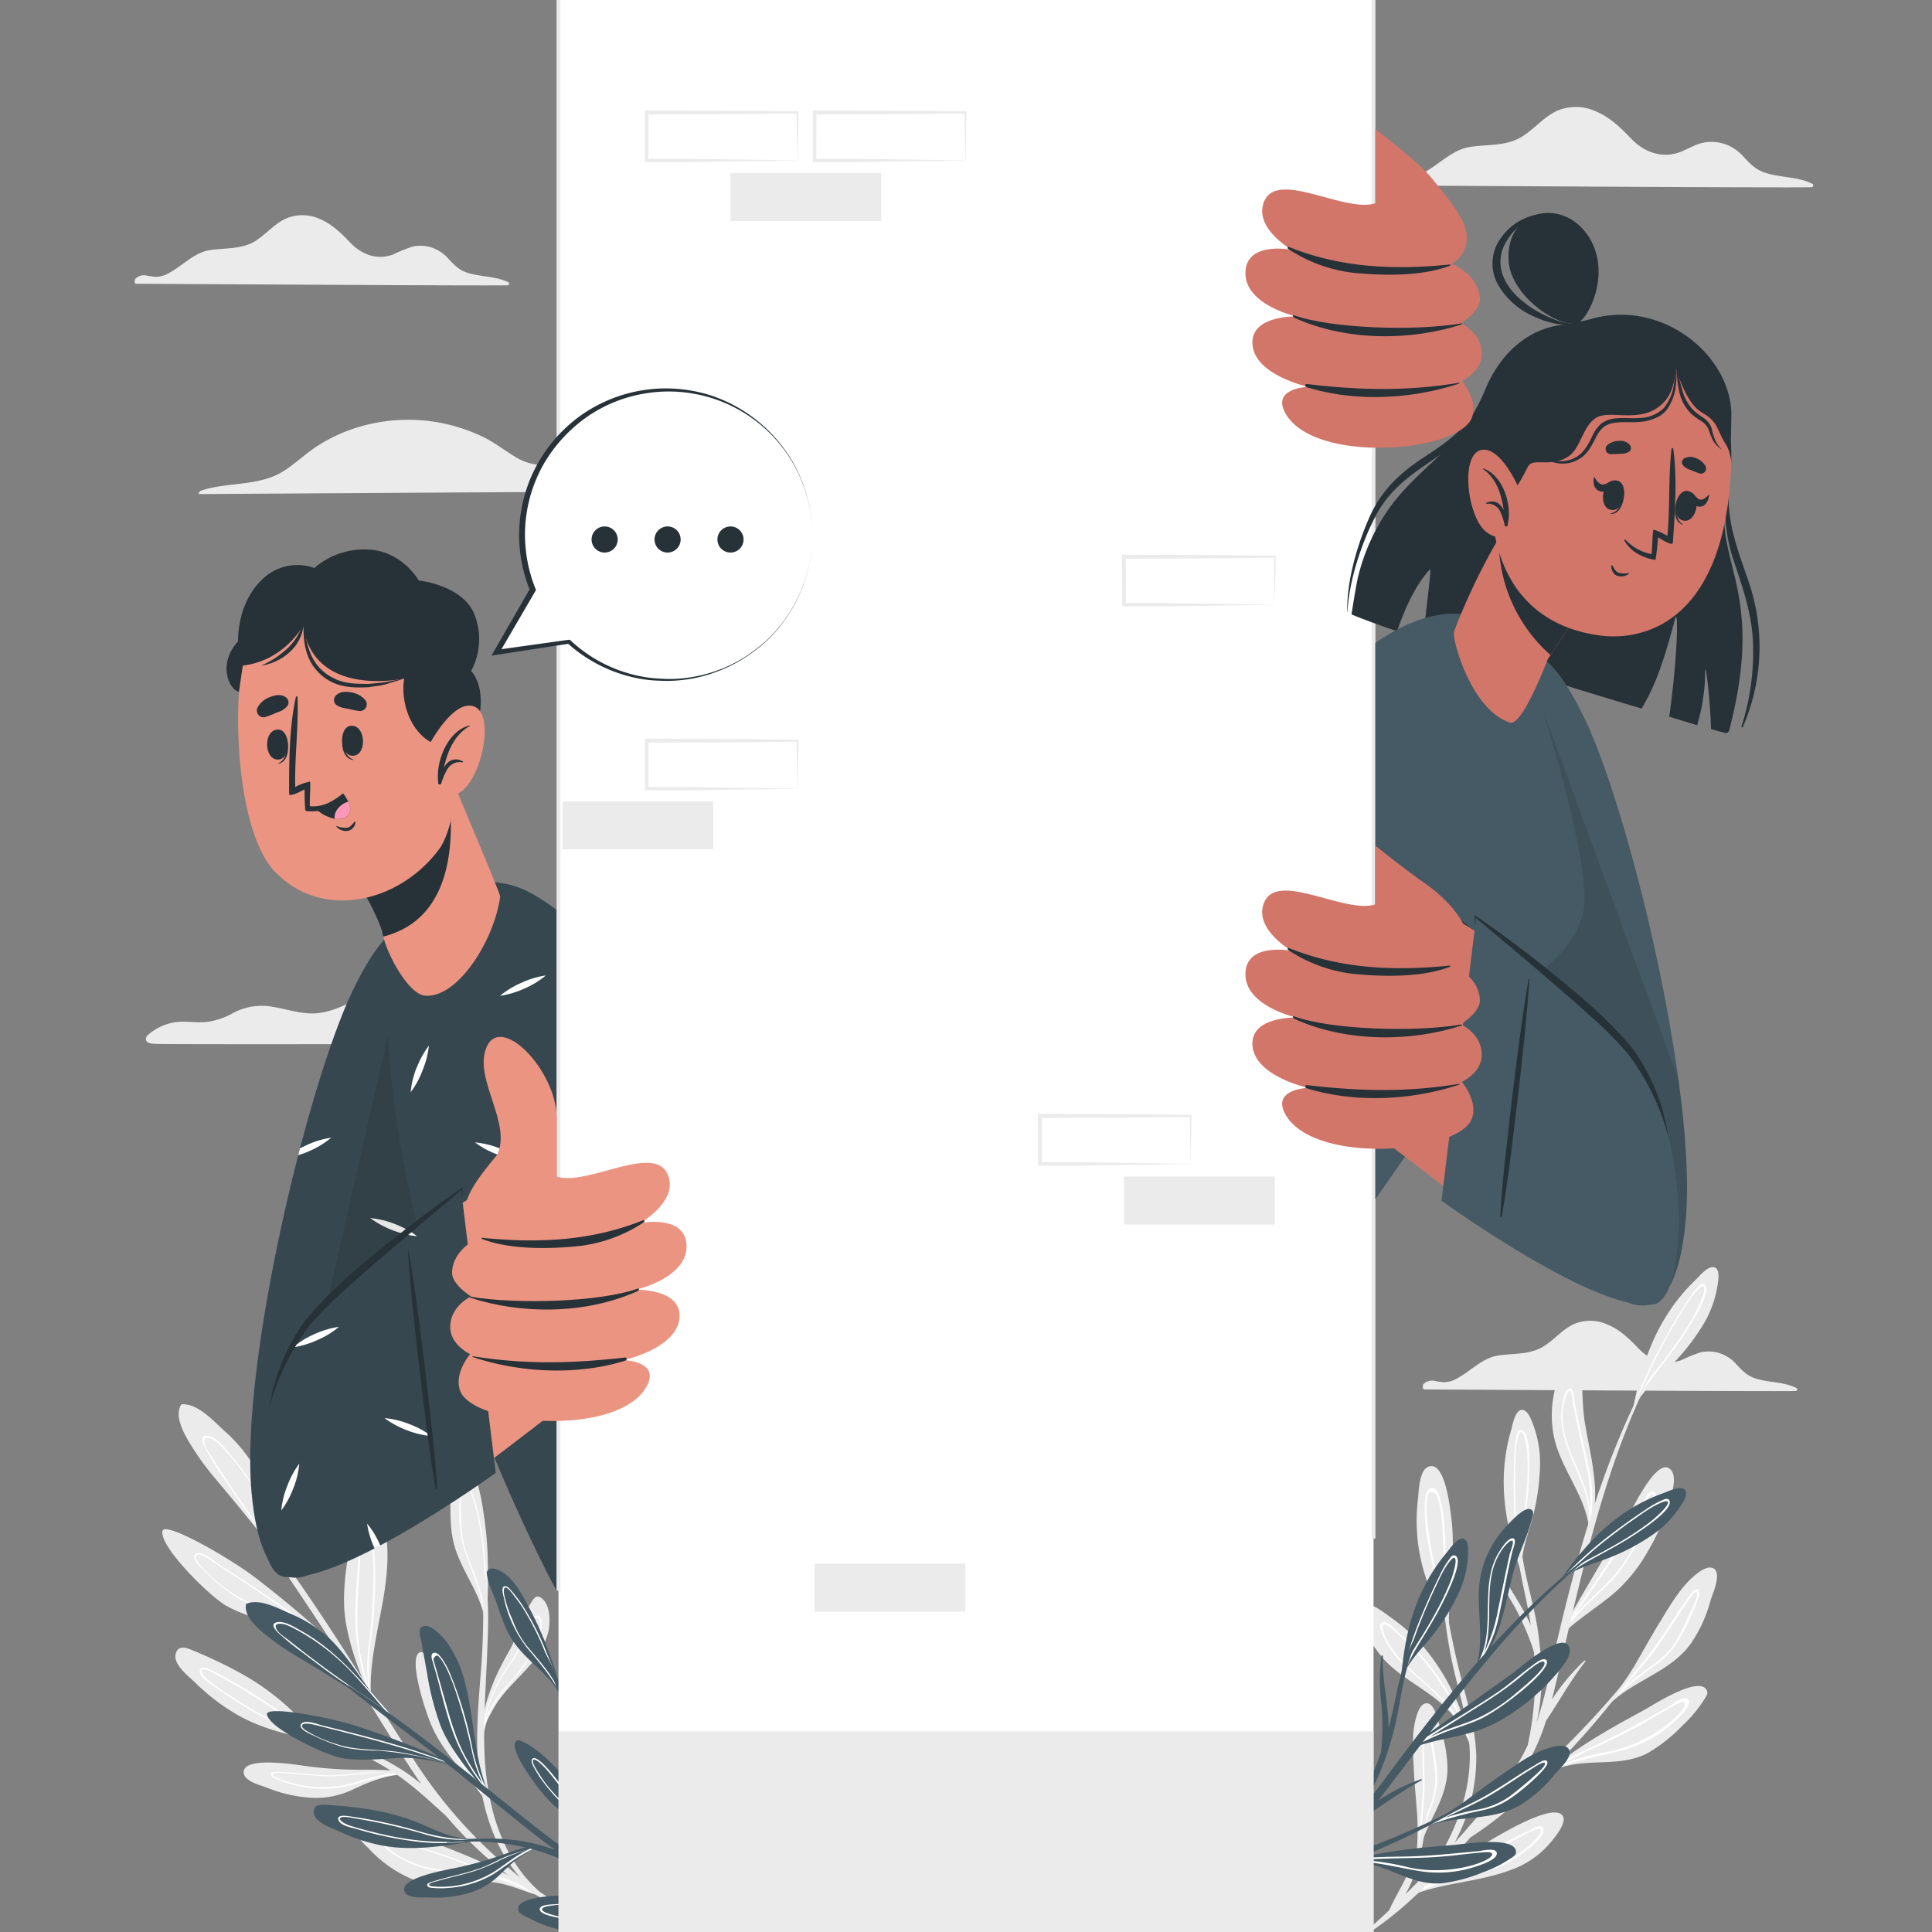 <svg xmlns="http://www.w3.org/2000/svg" viewBox="0 0 500 500"><rect x="0" y="0" width="500" height="500" fill="#808080" stroke="none"/><g id="freepik--background-complete--inject-166"><path d="M51.56,127.86c4.37,0,113.48-.76,144.3-.76,2.15,0-.57-3.73-1.76-4-3.79-.83-7.74-.87-11.59-1.27a37.94,37.94,0,0,1-11-2.77c-3-1.28-6.06-2.76-9.34-3.27-6.35-1-11.92,2.44-17.88,4a13.44,13.44,0,0,1-10.82-1.48c-2.76-1.65-5.26-3.63-8.14-5.09a44.61,44.61,0,0,0-35.65-1.63,42.5,42.5,0,0,0-7.8,4c-2.91,1.91-5.41,4.35-8.33,6.23C67.05,126,59.06,124.61,52,127,51.62,127.13,51.19,127.86,51.56,127.86Z" style="fill:#ebebeb"></path><path d="M358.49,48c5.84,0,104.13.65,110.31.45.44,0,.68-.66.24-.88-3.9-1.93-8.31-1.54-12.36-2.91-2.38-.8-3.84-2.36-5.5-4.14a11.3,11.3,0,0,0-5.11-3.34A10.74,10.74,0,0,0,440.5,37c-2,.47-3.72,1.61-5.63,2.33-4.72,1.78-9.31.09-12.68-3.4-2.78-2.88-5.51-5.6-9.29-7.15a12.36,12.36,0,0,0-9.85-.14c-3.6,1.64-6.08,4.92-9.46,6.9-4,2.34-8.82,1.79-13.25,2.5s-7.84,4.44-11.73,6.59a8.35,8.35,0,0,1-4.24,1.31c-.87,0-1.72-.26-2.58-.36-1.34-.17-2.61-.13-3.51,1C358.06,46.84,358.1,48,358.49,48Z" style="fill:#ebebeb"></path><path d="M35.16,73.44c5.1,0,90.81.56,96.2.39.38,0,.59-.58.21-.77-3.4-1.68-7.25-1.34-10.78-2.53-2.08-.7-3.35-2.06-4.79-3.62A10.09,10.09,0,0,0,111.54,64a9.43,9.43,0,0,0-4.86-.15,40.34,40.34,0,0,0-4.91,2c-4.12,1.55-8.12.07-11.06-3-2.42-2.51-4.8-4.88-8.1-6.24A10.78,10.78,0,0,0,74,56.57c-3.14,1.42-5.3,4.28-8.25,6-3.5,2-7.69,1.56-11.55,2.18S47.38,68.63,44,70.51a7.31,7.31,0,0,1-3.7,1.14A21.37,21.37,0,0,1,38,71.33,3.08,3.08,0,0,0,35,72.2C34.79,72.43,34.83,73.44,35.16,73.44Z" style="fill:#ebebeb"></path><path d="M368.53,359.59c5.09,0,90.8.57,96.19.4.39,0,.59-.58.21-.77-3.4-1.69-7.25-1.35-10.78-2.54-2.07-.7-3.35-2.06-4.79-3.61a9.87,9.87,0,0,0-4.46-2.91,9.5,9.5,0,0,0-4.85-.16,42,42,0,0,0-4.91,2c-4.12,1.56-8.12.08-11.06-3-2.43-2.51-4.81-4.88-8.11-6.23a10.76,10.76,0,0,0-8.58-.12c-3.15,1.42-5.3,4.29-8.26,6-3.5,2-7.68,1.56-11.55,2.18s-6.84,3.88-10.23,5.75a7.15,7.15,0,0,1-3.69,1.14,21.34,21.34,0,0,1-2.25-.31,3.09,3.09,0,0,0-3.07.86C368.15,358.59,368.19,359.59,368.53,359.59Z" style="fill:#ebebeb"></path><path d="M40.17,270.14c.07.22,102.9,0,101.61,0-.6,0,.89-.89.32-1.17-3.35-1.66-7-1.71-10.66-2a16.62,16.62,0,0,1-6.22-1.51c-1.94-1-3.15-2.78-4.53-4.41a19.3,19.3,0,0,0-17.56-6.65c-7.31,1.14-13.07,6.71-20.4,7.74-4.4.61-8.56-1.09-12.86-1.69a15.71,15.71,0,0,0-9.65,1.77,18.43,18.43,0,0,1-7.09,2.3c-2,.14-4-.09-6.05-.11a13.57,13.57,0,0,0-8.91,3.56C37.85,268.22,36.81,270.14,40.17,270.14Z" style="fill:#ebebeb"></path><path d="M402.78,358.23a28.27,28.27,0,0,0-.86,12.3c1.29,8.62,7.78,15.44,9.18,23.93-.17,1-.39,2-.66,3.07a.43.43,0,0,1,0,.05s0,0,0,0h0v0a.12.12,0,0,0,.08.09,3.73,3.73,0,0,0,.16-.35c.11-.21.2-.42.29-.64s.25-.6.36-.91c0,0,.07-.14.07-.18,3.17-8.72.26-18.39-1.21-27.23-.85-5.06-.49-10.16-1.24-15.2-.19-1.2-.18-3.48-1.91-3C405.08,350.72,403.27,356.61,402.78,358.23Z" style="fill:#ebebeb"></path><path d="M404.05,365.66c-.54,10.49,9.13,19.66,6.88,30.13-.07.29-.14.58-.22.88l-.18.6h0l-.09.25a.43.43,0,0,1,0,.05s0,0,0,0h0v0a.12.12,0,0,0,.08.09h0a.08.08,0,0,0,.08-.06c.13-.31.23-.63.33-.94a13.86,13.86,0,0,0,.53-2.32h0a33.45,33.45,0,0,0-.2-14c-1.2-5.95-2.72-11.72-3.81-17.73-.13-.74-.13-3.67-1.33-3.28C404.63,359.85,404.12,364.45,404.05,365.66Zm.52-1.56c.09-.59.85-4.53,1.83-4.11.59.24.66,3.22.75,3.64.35,1.63.69,3.24,1,4.86.75,3.41,1.51,6.81,2.25,10.22a44.62,44.62,0,0,1,1.16,12.6C411.07,382.13,403,373.62,404.57,364.1Z" style="fill:#fff"></path><path d="M400.27,458.89c0,.13.11.32.3.21,7.94-5.12,17.85-1,26.07-5.52a42,42,0,0,0,8.83-7.05,33.53,33.53,0,0,0,5.38-6.4c.19-.32,1.2-1.62,1-2.26-1.26-4.9-14,3.38-16.11,4.55-8.32,4.54-15.93,8.68-23.22,14.5-.76.6-1.52,1.22-2.27,1.86A.12.12,0,0,0,400.27,458.89Z" style="fill:#ebebeb"></path><path d="M400.27,458.89l.86-.55c5.47-2.62,11.54-3.54,17.41-5A32.74,32.74,0,0,0,433.93,445c.78-.76,4-3.67,3.05-5.13s-4.1,1.22-4.89,1.67c-5.91,3.31-11.69,6.67-17.85,9.52-3.94,1.83-7.93,3.64-11.68,5.85-.76.6-1.52,1.22-2.27,1.86A.12.12,0,0,0,400.27,458.89Zm3.71-2.22c4.34-2.43,8.9-4.45,13.43-6.6,3.11-1.47,6.14-3.06,9.12-4.78,1.62-1,3.24-1.92,4.88-2.85.83-.47,1.65-.93,2.48-1.37.41-.23,1.77-1,2.12-.38.93,1.7-8.19,10.36-19.5,12.6A70.2,70.2,0,0,0,404,456.67Z" style="fill:#fff"></path><path d="M413.48,443.84a.08.08,0,0,0,0,.11.08.08,0,0,0,.12,0l.49-.49c.61-.59,1.19-1.19,1.75-1.8l.31-.33a.19.19,0,0,0,.09,0c6.35-6.49,16-8.47,21.37-16a36.31,36.31,0,0,0,5.09-11.16c.5-1.71,2.94-6.89.8-8.24-1.67-1-4.27,1.22-5.36,2.19-3.46,3.07-5.91,7.36-8.31,11.25s-4.51,7.73-6.75,11.6a75,75,0,0,1-7.1,9.92C415.17,441.85,414.33,442.85,413.48,443.84Z" style="fill:#ebebeb"></path><path d="M413.48,443.84a.08.08,0,0,0,0,.11c.52-.54,1-1.09,1.57-1.62l-1,1.13c.61-.59,1.19-1.19,1.75-1.8l.84-1a102.5,102.5,0,0,1,11.7-9.69,21.46,21.46,0,0,0,5.27-5.23c2.66-3.81,6.78-12.78,6-14.14s-2.46,1.51-2.92,2.13c-3.69,5-6.69,10.51-10.66,15.36-2.67,3.25-5.38,6.48-8.09,9.72-.68.66-1.35,1.33-2,2C415.17,441.85,414.33,442.85,413.48,443.84ZM439,412c.7.29-.36,2.7-.64,3.34a100.4,100.4,0,0,1-4.46,9.08c-1.75,3.1-4.25,5.14-7.12,7.16A74.47,74.47,0,0,0,420,437c2.69-3,5.34-6.11,7.83-9.3,2-2.65,3.84-5.49,5.66-8.3.91-1.41,1.82-2.81,2.78-4.18.26-.38,2.18-3.51,2.81-3.25" style="fill:#fff"></path><path d="M366.19,483.88a.07.07,0,0,0,.07.07.07.07,0,0,0,.08-.06l.12-.61c.14-.74.27-1.47.38-2.21,0-.13,0-.26.06-.4a.18.18,0,0,0,.05-.07c1.39-8,7.47-14.28,7.66-22.54a32.52,32.52,0,0,0-1.88-10.78c-.49-1.51-1.31-6.56-3.57-6.47-1.75.07-2.52,3.06-2.84,4.32-1,4-.63,8.39-.44,12.47s.58,8,.87,11.94a65.78,65.78,0,0,1-.22,10.88C366.43,481.56,366.32,482.72,366.19,483.88Z" style="fill:#ebebeb"></path><path d="M366.19,483.88a.07.07,0,0,0,.07.07c.1-.66.21-1.33.33-2,0,.44-.09.88-.13,1.31.14-.74.27-1.47.38-2.21,0-.37.08-.75.13-1.13a91.25,91.25,0,0,1,3.72-13,19.24,19.24,0,0,0,1.24-6.51c0-4.14-1.45-12.82-2.72-13.42s-1,2.35-1.07,3c-.18,5.57.37,11.1-.11,16.67-.32,3.75-.69,7.49-1,11.23-.16.83-.32,1.66-.45,2.5C366.43,481.56,366.32,482.72,366.19,483.88Zm1.32-8.32c.44-3.59.85-7.19,1.07-10.78.17-3,.06-6,0-9,0-1.49-.08-3-.06-4.48,0-.4-.16-3.68.43-3.8s1.09,2.17,1.21,2.77c.55,2.94,1,6,1.3,8.94a19.69,19.69,0,0,1-1.63,8.85A65.38,65.38,0,0,0,367.51,475.56Z" style="fill:#fff"></path><path d="M365.27,490.49a1.12,1.12,0,0,0,.62-.21c8.12-3.11,17-3.25,25.17-6.36a23.65,23.65,0,0,0,9.49-6.25c1.09-1.23,4.86-5.49,4-7.46-2.49-5.94-29.9,12.77-38.91,19.49a1.69,1.69,0,0,0-.42.29C365,490.24,365,490.47,365.27,490.49Z" style="fill:#ebebeb"></path><path d="M365.27,490.49c.61-.33,1.21-.67,1.82-1,2-.8,4-1.55,6-2.19,3.22-1,6.53-1.62,9.8-2.44a31.17,31.17,0,0,0,13.7-7.32c.84-.77,3.34-2.83,2.8-4.28s-2.55,0-3.27.32c-10.31,4.92-20.34,10.57-30.33,16.13-.18.09-.36.17-.53.27S365,490.47,365.27,490.49Zm4.79-2.62q5.87-3.19,11.75-6.34c3.08-1.64,6.15-3.27,9.24-4.89,1.53-.8,3-1.62,4.59-2.39.6-.3,2.95-1.5,3.17-.65s-1.4,2.43-1.69,2.73c-4.64,4.76-10.58,7.21-16.94,8.63A74.21,74.21,0,0,0,370.06,487.87Z" style="fill:#fff"></path><path d="M404.19,421.86a.35.35,0,0,0,0,.31.41.41,0,0,0,.36.25.45.45,0,0,0,.23,0,.19.19,0,0,0,.14,0c3.84-3.75,9.69-7.24,13.64-10.85a41.35,41.35,0,0,0,7.61-9.59,56.65,56.65,0,0,0,5.61-12.48c.62-2.08,2.41-7,.72-9C429,376.18,422,391.49,421,393.2,415.35,402.73,409.72,412.26,404.19,421.86Z" style="fill:#ebebeb"></path><path d="M404.15,422.17a.41.41,0,0,0,.36.25l.67-1c1.5-1.77,3-3.53,4.61-5.21,2.6-2.74,5.57-5.11,8.09-7.93,4.37-4.92,12.58-20.59,10.22-22.15-1.23-.81-2.75,2.41-3.2,3.17-1.76,3-3.14,6.24-4.94,9.24-1.89,3.15-4,6.19-6,9.23-3.19,4.67-6.39,9.33-9.52,14C404.33,422,404.25,422.06,404.15,422.17Zm3.15-3.8q4.24-6.19,8.43-12.43c1.94-2.87,3.85-5.76,5.57-8.77,1-1.68,1.83-3.41,2.69-5.15.42-.84.84-1.69,1.33-2.5s1.94-3.63,2.63-2.56-1.38,5.66-1.87,6.74c-.8,1.74-1.62,3.47-2.51,5.17a44.72,44.72,0,0,1-6.3,9.41c-2.53,2.8-5.5,5.17-8.06,8C408.57,416.94,407.93,417.65,407.3,418.37Z" style="fill:#fff"></path><path d="M358.2,429.48c7.06,7.67,18.44,9.8,22.6,23.24,0,0,.07,0,.1,0a0,0,0,0,0,0-.05c-.26-1.36-.56-2.7-.93-4.05a58.59,58.59,0,0,0-9.75-20.14,44.19,44.19,0,0,0-9.53-9.34c-1.86-1.31-5.88-4.67-8.2-4.15C347.5,416.13,356.92,428.09,358.2,429.48Z" style="fill:#ebebeb"></path><path d="M358.62,424.76c2.85,5.58,8.48,9.19,12.8,13.53a50.75,50.75,0,0,1,7.8,9.87c.59,1.51,1.14,3,1.68,4.58a0,0,0,0,0,0-.05c-.26-1.36-.56-2.7-.93-4.05a2.25,2.25,0,0,0-.12-.21A62.38,62.38,0,0,0,374,436.7a64.59,64.59,0,0,0-11.63-13.79c-.78-.7-3.34-3.74-4.67-3S358.23,424,358.62,424.76Zm-.47-4.32c1-.37,5.5,4.13,7.27,6a64.84,64.84,0,0,1,9.83,13.17,62.9,62.9,0,0,1,3.1,6.41,51.29,51.29,0,0,0-5.11-6.39c-3.89-4.17-8.75-7.5-12.28-12a18.14,18.14,0,0,1-2.34-3.81C358.38,423.26,357.26,420.77,358.15,420.44Z" style="fill:#fff"></path><path d="M367,387.65a47.82,47.82,0,0,0-.07,11.28,47,47,0,0,0,7.37,20.34c.07.1.14.22.22.33.06.35.13.71.22,1.07,0,.08,0,.15.05.24l0,0h0a.09.09,0,0,0,.16-.07c0-.44,0-.88,0-1.33.14-9.08,1.82-18,.6-27.06-.27-2-1.56-15-6.1-12.77C367.32,380.77,367.18,385.75,367,387.65Z" style="fill:#ebebeb"></path><path d="M368.77,389.47c-.32,5.6,1.15,11.61,2.3,17.06a129.57,129.57,0,0,0,3.18,12.74c.1.34.22.68.33,1,0,.12.07.25.11.38a1.74,1.74,0,0,0,.07.29h0a.09.09,0,0,0,.16-.07c0-.44,0-.88,0-1.33s-.19-.66-.27-1a105.76,105.76,0,0,1-.56-14.91c0-2.71,0-5.4-.26-8.09a36.56,36.56,0,0,0-1.15-7.87c-.36-1.09-1.09-3.23-2.61-2.44C368.8,385.92,368.84,388.29,368.77,389.47Zm3.33-1.89a39.69,39.69,0,0,1,1.31,9.48c.21,2.94.18,5.9.15,8.85a92.83,92.83,0,0,0,.22,9.43c-1.07-3.93-2.11-7.88-2.88-11.92-.6-3.16-1.13-6.34-1.49-9.53a24.2,24.2,0,0,1-.17-5,14.18,14.18,0,0,1,.24-1.75C369.88,385.35,371.67,386.25,372.1,387.58Z" style="fill:#fff"></path><path d="M422.72,364.06l-.09.43a.26.26,0,0,0,.34.3.25.25,0,0,0,.19-.21c.06-.26.13-.53.19-.79h0l.15-.64a10.91,10.91,0,0,1,.63-1c2.41-3.65,6.58-6.73,9.41-9.84a56.67,56.67,0,0,0,7-9.09,28.18,28.18,0,0,0,4-10.84c.13-1,.63-3.67-.68-4.32-1.64-.83-4.15,2.32-5,3.14a47.41,47.41,0,0,0-7.86,9.76C426.61,348.09,424.35,355.9,422.72,364.06Z" style="fill:#ebebeb"></path><path d="M423.45,362.25a15.56,15.56,0,0,0-.73,1.81l-.09.43a.26.26,0,0,0,.34.3,2.81,2.81,0,0,1,.1-.31c.09-.23.18-.46.28-.69h0c.24-.57.5-1.12.78-1.67a37.23,37.23,0,0,1,3.53-5.62c2.31-3.08,4.74-6.08,6.94-9.25,1.1-1.59,9.56-13.84,6.23-15-.62-.23-1.23.62-1.57,1a26.37,26.37,0,0,0-3,4.1c-2.12,3.32-4.12,6.73-6,10.19A109.81,109.81,0,0,0,423.45,362.25Zm6.06-12.65c1.61-3.06,3.33-6.07,5.12-9,.87-1.44,1.74-2.9,2.69-4.29.47-.69,2.85-3.8,3.5-3.39,1,.6-1.31,5.44-2,6.74-.79,1.48-1.65,2.93-2.54,4.35-1.81,2.86-3.81,5.6-5.86,8.28-1.82,2.39-4,4.91-5.68,7.65A109.28,109.28,0,0,1,429.51,349.6Z" style="fill:#fff"></path><path d="M393.63,406.66c.05.15.1.28.14.42a.27.27,0,0,0,.45.09.24.24,0,0,0,.06-.27l-.24-.78h0c-.06-.21-.12-.41-.19-.62,0-.4,0-.81,0-1.21.25-4.36,2.32-9.12,3.21-13.23a58.07,58.07,0,0,0,1.49-11.37,28.46,28.46,0,0,0-1.93-11.41c-.42-1-1.31-3.49-2.76-3.41-1.84.11-2.43,4.1-2.79,5.26a47.54,47.54,0,0,0-1.9,12.38C389,390.9,391,398.79,393.63,406.66Z" style="fill:#ebebeb"></path><path d="M393.36,404.73a17.24,17.24,0,0,0,.27,1.93c.05.15.1.28.14.42a.27.27,0,0,0,.45.09,1.73,1.73,0,0,1-.07-.31c0-.25-.07-.49-.11-.74h0c-.07-.61-.12-1.21-.16-1.83a37.24,37.24,0,0,1,.24-6.63c.45-3.83,1-7.64,1.35-11.49.15-1.92,1.33-16.76-2.14-16.1-.65.11-.75,1.15-.87,1.61a25.51,25.51,0,0,0-.57,5.08c-.17,3.93-.19,7.88-.09,11.82A108,108,0,0,0,393.36,404.73Zm-1.11-14c-.14-3.47-.16-6.92-.1-10.38,0-1.69.05-3.38.17-5.07.06-.83.56-4.71,1.33-4.69,1.13,0,1.6,5.36,1.65,6.83.06,1.69.05,3.37,0,5.05-.13,3.38-.49,6.75-.92,10.1-.37,3-1,6.24-1.07,9.47A112.91,112.91,0,0,1,392.25,390.76Z" style="fill:#fff"></path><path d="M373.81,412.76a210.32,210.32,0,0,0,4.79,23.31c1.61,5.94,3.23,12,3.46,18.16a46.32,46.32,0,0,1-5.62,22.68q3.26-3.63,6.44-7.37c4.32-5.07,8.62-10.28,11.69-16.23.3-.59.58-1.18.85-1.78a.24.24,0,0,1,0-.15,80,80,0,0,0,1.55-23.93,66.06,66.06,0,0,0-5.21-12,53.7,53.7,0,0,1-5.4-12.15c-.06-.25.29-.4.39-.15,2.2,5.79,6.75,11.43,9.42,17.43-.16-1-.32-2-.5-3-1.74-9.51-5-19.06-1.55-28.56.12-.32.57-.1.47.21-3.28,10.58,1.88,22.24,3.41,32.76,1.13,7.82,1.51,16.25-.38,24a126.58,126.58,0,0,0,3.48-13.15c6-26.67,12.9-53.2,25.87-77.44.13-.24.51-.07.38.17-13.27,26.31-18.53,54.9-25.45,83.25l-.24,1A53.87,53.87,0,0,1,410,429.8a.17.17,0,0,1,.27.22c-3.81,4.87-6.71,10.2-10.14,15.29a55.22,55.22,0,0,1-5,11.41,89.76,89.76,0,0,1-8.82,12.08c5.41-4.55,10.88-9,16-14A243.13,243.13,0,0,0,423.94,431c.09-.13.27,0,.18.15a202,202,0,0,1-21.55,25.71c-6.74,6.7-14,13.54-22.05,18.68-7.73,8.9-16,17.85-25.79,24.37a.43.43,0,0,1-.49-.7c1.79-1.59,3.55-3.22,5.28-4.85,1.69-3.78,4-7.23,5.53-11.14A62,62,0,0,0,368.64,469c0-.36.56-.26.54.08-.4,6.65-1.89,14.82-5.44,21.16q3.7-3.67,7.28-7.46c6.35-9.7,10.49-21.23,9.1-32.84-.71-6-2.42-11.73-3.82-17.55a129.91,129.91,0,0,1-2.93-19.62A.22.22,0,0,1,373.81,412.76Z" style="fill:#ebebeb"></path><path d="M122,380.51c2.07,3.44,2.7,8.06,3.29,12A96.66,96.66,0,0,1,126.29,406c.06,4.21-.08,8.41-.3,12.6v.12c0,.28,0,.55,0,.82s0,.67,0,1a.18.18,0,0,1-.13.2.16.16,0,0,1-.24-.14l-.06-.54c-.82-7.63-6.49-13.62-8.21-21-.94-4-.77-8.32-.79-12.44,0-2.28-.47-5.16,0-7.39.12-.6.06-1.2.61-1.61C118.88,376.32,121.23,379.3,122,380.51Z" style="fill:#ebebeb"></path><path d="M120.72,383.63c-1.37-.73-1.53,2.09-1.62,2.87-.57,5.25-.27,11.32,1.62,16.26,2.06,5.45,4.19,10.88,4.9,16.67l-.06.59.06.54a.16.16,0,0,0,.24.14c0-.12,0-.23,0-.34.06-.57.11-1.13.14-1.69v-.12a110.3,110.3,0,0,0-.32-12.07,77.67,77.67,0,0,0-2.37-16.7A40,40,0,0,0,122,385.9C121.77,385.26,121.39,384,120.72,383.63Zm1.32,3.21a41.64,41.64,0,0,1,1.25,4.12,78.1,78.1,0,0,1,2,14.69,107.79,107.79,0,0,1,.38,12.85,45,45,0,0,0-2.32-9.66c-.82-2.37-1.8-4.67-2.64-7a27.62,27.62,0,0,1-1.32-8.23,35.37,35.37,0,0,1,.15-7.9c.1-.52.44-1.7.87-1.71C121.18,384,121.85,386.31,122,386.84Z" style="fill:#fff"></path><path d="M99.54,444.37s0,0,0,0" style="fill:#ebebeb"></path><path d="M139.73,490.25a.19.19,0,0,1,.13.21h0a.19.19,0,0,1-.12.17.22.22,0,0,1-.16,0c-5-1.41-10.15-4.24-15.52-3.47-4.2.6-7.67,1.82-12,.89a31.84,31.84,0,0,1-12-5.5,32.94,32.94,0,0,1-4.54-4.05c-.66-.71-2.7-2.42-2.67-3.51.11-5.08,16.28.75,18.43,1.54,9.53,3.5,19.33,7.62,27.81,13.26a.08.08,0,0,1,0,.07.13.13,0,0,1,0,.1C139.3,490.06,139.52,490.15,139.73,490.25Z" style="fill:#ebebeb"></path><path d="M139.73,490.25c-.21-.1-.43-.19-.64-.27a.13.13,0,0,0,0-.1c-5.41-2.64-11-4.9-16.65-7A149.09,149.09,0,0,0,104,476.76c-.86-.21-4.53-1.53-5-.12s3.55,3.66,4.41,4.17c5,3,11,3.65,16.71,4.17,3.72.35,7.36.65,10.89,2,3,1.11,5.79,2.55,8.74,3.68a.19.19,0,0,0,.12-.17c-1.51-.59-3-1.28-4.47-2l4.47,1.94A.19.19,0,0,0,139.73,490.25Zm-13.28-4.91c-5.67-1-11.49-.81-17.07-2.41a22.79,22.79,0,0,1-7.51-3.57c-.43-.32-2.48-1.7-2.23-2.46.17-.51,1.62-.36,1.84-.32a43.14,43.14,0,0,1,4.76,1.09c5.45,1.55,10.82,3.47,16.13,5.47,2.94,1.11,5.84,2.3,8.73,3.54A25.31,25.31,0,0,0,126.45,485.34Z" style="fill:#fff"></path><path d="M99,393.45c1.44,4.29,1.45,9.05,1.09,13.52-.86,10.33-4.44,20.48-4.16,30.91,0,.41,0,.82,0,1.23.2.5.1.39-.19-.19,0,0,0,0,0,0-1.27-2.53-6.15-13.87-6.65-22.59-.31-5.45.53-10.81,1.38-16.17.49-3.06,1-6.12,1.46-9.17.17-1,.14-3.68,1.48-4.15C96,385.91,98.41,391.77,99,393.45Z" style="fill:#ebebeb"></path><path d="M94.52,395.24a.91.91,0,0,0-1.13.55,4.6,4.6,0,0,0-.23,1.84c-.07,1.1-.14,2.18-.2,3.27-.44,7.54-1.5,15.34-.73,22.88a62.62,62.62,0,0,0,3.43,14.66c0,.16.06.32.1.47s0,0,0,0c.29.58.39.69.19.19,0-.41,0-.82,0-1.23s-.2-1.1-.27-1.66a46.15,46.15,0,0,1,.31-11.62,115.11,115.11,0,0,0,.91-22.11,23.1,23.1,0,0,0-.79-4.89C95.83,396.89,95.37,395.48,94.52,395.24Zm1.1,2.19a7.46,7.46,0,0,1,.31,1.05,19.74,19.74,0,0,1,.4,2.3,55.77,55.77,0,0,1,.34,5.63,156.66,156.66,0,0,1-1.29,20,41.51,41.51,0,0,0-.09,9.9,81.72,81.72,0,0,1-2-8.09c-1.35-7-.7-14-.3-21,.11-1.74.21-3.49.31-5.24l.15-2.61L93.5,398c0-.88-.14-1.2.73-1.64C95.32,395.81,95.27,396.49,95.62,397.43Z" style="fill:#fff"></path><path d="M114,433a55.89,55.89,0,0,1,4.65,9.52c2.49,6.65,3,14.79,6.15,21.28.24.41.48.85.69,1.28a4.44,4.44,0,0,1,.24.49c0,.09-.09.16-.15.09-.2-.27-.4-.53-.61-.79h0l-.32-.42c-4.71-6-10.28-11.22-13.2-18.42-1.79-4.42-5.71-16.83-2.87-18.4C109.82,426.93,112.85,431.18,114,433Z" style="fill:#ebebeb"></path><path d="M111.35,434.22c-.65.49-.35,1.9-.28,2.5a30.26,30.26,0,0,0,1.1,4.7,48.33,48.33,0,0,0,3.41,8.29,94.77,94.77,0,0,0,9,14.73l.32.42h0c.21.26.41.52.61.79.06.07.19,0,.15-.09a4.44,4.44,0,0,0-.24-.49c-3.39-5.43-5.54-11.41-7.54-17.51C117.48,446.21,113.62,432.55,111.35,434.22Zm3.38,5.19c.48,1.26.92,2.54,1.35,3.83,1,3,2,6,3,9a71.55,71.55,0,0,0,4,9.51,122.9,122.9,0,0,1-6.39-10.5,63.7,63.7,0,0,1-3.4-7.36,32.29,32.29,0,0,1-1.28-4.2c-.17-.69-1.24-4.6-.48-5.11C112.52,433.93,114.53,438.86,114.73,439.41Z" style="fill:#fff"></path><path d="M140.34,413.75c2.09,1.73,2.1,6,1.62,8.35a20,20,0,0,1-4.78,8.83c-3.2,3.74-7,6.87-9.42,11.19s-1.64,3-2.94,8.1c0,.1-.11.12-.2.06a.93.93,0,0,1-.28-.73.49.49,0,0,1,0-.13c.53-8.1,3.29-14.95,7.35-22,2.3-4,3.25-8.67,5.7-12.57C138.29,413.42,138.91,412.55,140.34,413.75Z" style="fill:#ebebeb"></path><path d="M139.36,418.15c-1.24-.32-2.21,2.27-2.63,3.21a50.1,50.1,0,0,1-4.06,8,58.48,58.48,0,0,0-4.18,6.69,39.22,39.22,0,0,0-3.71,11.44,21.15,21.15,0,0,0-.44,2.1.93.93,0,0,0,.28.73l0-.28a27,27,0,0,1,7-13.88c3.67-4.12,7-8.55,8.35-14C140.21,421.12,140.51,418.44,139.36,418.15Zm.46,3.31a20.78,20.78,0,0,1-.79,2.77,26.63,26.63,0,0,1-2.24,4.7,48.83,48.83,0,0,1-5.65,7.25,29.18,29.18,0,0,0-5.63,9,40.06,40.06,0,0,1,3.64-9.82c1.48-2.76,3.48-5.16,5-7.87.71-1.26,1.3-2.56,1.89-3.87.32-.71.63-1.43.94-2.13s1.13-2.84,2-2.84C140.1,418.62,139.91,421.08,139.82,421.46Z" style="fill:#fff"></path><path d="M65.91,408.17c8.33,6.36,16.26,13.2,23.92,20.33a.27.27,0,0,1,.07.32.08.08,0,0,1,0,.06L90,429a.12.12,0,0,1,0,.17l0,0a0,0,0,0,1,0,0,.2.2,0,0,1-.13,0c-5.07-3.33-9.83-6.44-15.72-8.15-5.39-1.55-10.62-2.7-15.57-5.44-4.23-2.35-17.49-15.44-16.52-19.37C42.68,393.6,59.28,403.12,65.91,408.17Z" style="fill:#ebebeb"></path><path d="M56.46,404.69c-1.05-.68-4.33-3.55-5.85-2.54s1.79,3.91,2.42,4.54a51.1,51.1,0,0,0,7.54,6.3c2.74,1.79,5.76,2.74,8.76,4,7.38,3,14.25,7.52,20.64,12.26a0,0,0,0,0,0,0l0,0a.12.12,0,0,0,0-.17l-.14-.14a.08.08,0,0,0,0-.06C79.57,419.74,68,412.17,56.46,404.69ZM89.25,428.6a113.15,113.15,0,0,0-13.81-9c-5.6-3.08-11.91-4.53-17-8.5a37.77,37.77,0,0,1-6.94-6.48c-.25-.33-1.17-1.43-.81-2s1.6-.21,3.33.85c1.43.87,2.82,1.84,4.23,2.76,5.54,3.63,11.06,7.28,16.45,11.13Q82.2,422.7,89.25,428.6Z" style="fill:#fff"></path><path d="M105.35,459a.11.11,0,0,1,0,.11.19.19,0,0,1-.2.17c-.23,0-.46,0-.69-.08l-.06,0c-5,.33-8.79,1.93-13.24,4a22.06,22.06,0,0,1-10.55,2.06A36.45,36.45,0,0,1,69,462.62c-1.51-.59-6.17-1.67-5.93-4.15.39-4.09,14.37-1.62,16.76-1.33a105.6,105.6,0,0,0,12.81.87c4.23,0,8.44-.15,12.57.87A.14.14,0,0,1,105.35,459Z" style="fill:#ebebeb"></path><path d="M102.65,458.92h0c-2.46-.08-4.93-.25-7.38-.2-2.75.06-5.46.65-8.22.72-5.17.11-10.28-.77-15.43-.9-.67,0-2,0-1.44,1,.24.45,1,.7,1.41.88a24.23,24.23,0,0,0,3.89,1.36,29.7,29.7,0,0,0,14.11.54c5.28-1.29,10.27-3.31,15.76-3.22a.11.11,0,0,0,0-.11A16.25,16.25,0,0,0,102.65,458.92Zm-11.48,2.59a29.83,29.83,0,0,1-17.54-.66,22.25,22.25,0,0,1-2.43-1c-.48-.26-1.22-.88.39-1a8.7,8.7,0,0,1,1.14,0c1.34.06,2.67.17,4,.28,2.85.24,5.7.52,8.57.56a52,52,0,0,0,7.58-.58,62.9,62.9,0,0,1,9.21-.22C98.39,459.21,94.75,460.51,91.17,461.51Z" style="fill:#fff"></path><path d="M89.23,451.2a.33.33,0,0,1,0,.22.5.5,0,0,1,0,.12.35.35,0,0,1-.06.14l0,0a.35.35,0,0,1-.34.1,16.53,16.53,0,0,1-2.26-.53c-8.68-1.5-17.59-3.12-25.28-7.53a54.7,54.7,0,0,1-10.74-8.23c-1.59-1.55-5.73-4.64-5.1-7.37s3.16-1.55,4.87-.82a117,117,0,0,1,13,6.31,64.11,64.11,0,0,1,11.47,8.42C79,445.93,83.06,450,88.91,451A.37.37,0,0,1,89.23,451.2Z" style="fill:#ebebeb"></path><path d="M72.08,442.71a139.88,139.88,0,0,0-17.39-10.46c-.77-.41-3-1.41-3,.2,0,1.9,3.13,3.52,4.37,4.41a106.64,106.64,0,0,0,14.89,9,59.13,59.13,0,0,0,18.3,5.7.5.5,0,0,0,0-.12c-10.49-1.71-20.21-6.39-29-12.18-2.13-1.4-4.28-2.81-6.28-4.38-.32-.25-2.22-2-1.74-2.67s2.84.67,3.14.83l4.1,2.25a164.18,164.18,0,0,1,14.77,9.44,40.23,40.23,0,0,0,15,6.71.33.33,0,0,0,0-.22C82.8,449.75,77.42,446.55,72.08,442.71Z" style="fill:#fff"></path><path d="M57.88,370.14A40,40,0,0,1,66.64,381c3.31,6.43,4.59,13.59,6.94,20.37l0,.08a47,47,0,0,0,2.21,5.42c.18.37.37.74.57,1.12a.27.27,0,0,1,0,.25.26.26,0,0,1-.14.11.32.32,0,0,1-.17,0h0a.29.29,0,0,1-.23-.15c-.31-.52-.59-1.05-.87-1.58a.12.12,0,0,1-.1-.06C69,398.67,62.54,390.8,56.11,383.12a71.17,71.17,0,0,1-7.72-10.85c-1.28-2.3-3-5.89-1.65-8.51a.54.54,0,0,1,.42-.35C51.24,363.3,55.15,367.62,57.88,370.14Z" style="fill:#ebebeb"></path><path d="M53.64,371.55c-2-.24-1.18,1.91-.66,3A80,80,0,0,0,58,382.68c2,3,4,5.95,6,8.87,3.86,5.53,8.78,10.82,12,16.78l0,0h0a.32.32,0,0,0,.17,0,.26.26,0,0,0,.14-.11l-.57-1.37c-.74-1.81-1.48-3.61-2.21-5.42l0-.08c-3.56-8.68-7.28-17.25-13.66-24.6C58.43,375,56.1,371.84,53.64,371.55Zm7.19,6.79a66.91,66.91,0,0,1,9.25,15.37c1.93,4.37,3.54,8.86,5.39,13.26-2-3.43-4.64-6.55-7-9.79q-5.55-7.62-10.7-15.53c-.83-1.26-1.64-2.53-2.45-3.82-.71-1.13-2.11-2.84-2.37-4.18-.53-2.6,2-1.26,2.85-.63a15.82,15.82,0,0,1,2,1.9Q59.4,376.58,60.83,378.34Z" style="fill:#fff"></path><path d="M124.71,405.8A193.69,193.69,0,0,1,124.5,432c-.63,8-1.34,16-.83,24,.67,10.66,3.85,21.86,10.92,29.85a124.94,124.94,0,0,1-27.71-30.76c-12.74-19.75-24.8-40.25-39.21-58.85-.24-.31-.66,0-.47.36C73.66,407,80.81,417,87.36,427.42s12.73,20.82,19.42,31c.73,1.1,1.47,2.19,2.22,3.26-8.22-6.9-19.1-11-29.31-12.66-.13,0-.14.17,0,.2a68.63,68.63,0,0,1,20.75,8.59c5.59,3.44,10.19,7.79,15,12.16a105.07,105.07,0,0,0,43.39,30.49.15.15,0,0,0,.11-.27,105.25,105.25,0,0,1-19.4-10.71c-10.73-9.59-14.08-24.55-14.23-38.72-.08-7.43.43-14.84.74-22.26s.72-15.37-.92-22.77A.21.21,0,0,0,124.71,405.8Z" style="fill:#ebebeb"></path></g><g id="freepik--Plant--inject-166"><path d="M389,395.93a26.77,26.77,0,0,0-5.45,10.29c-2.19,7.93.8,16.31-1.24,24.17q-.81,1.23-1.74,2.4l0,0s0,0,0,0h0a.13.13,0,0,0,0,.11,3.23,3.23,0,0,0,.27-.23c.18-.15.34-.3.5-.45s.45-.42.66-.65c0,0,.12-.09.13-.13,6.07-6.31,7.27-15.77,9.38-24,1.21-4.69,3.47-9,4.75-13.59.3-1.11,1.19-3.08-.49-3.34C393.9,390.33,390.09,394.72,389,395.93Z" style="fill:#455a64"></path><path d="M387.29,402.84c-4.48,8.84.35,20.46-5.6,28.64-.17.23-.35.45-.53.67s-.25.31-.38.46h0l-.16.18,0,0s0,0,0,0h0a.13.13,0,0,0,0,.11l0,0a.12.12,0,0,0,.1,0l.64-.69a12.81,12.81,0,0,0,1.35-1.8h0a31.69,31.69,0,0,0,5.2-12.2c1.24-5.59,2.14-11.15,3.51-16.76.17-.7,1.28-3.23.1-3.35C390,398,387.82,401.82,387.29,402.84Zm1-1.15c.3-.47,2.47-3.58,3.16-2.85.41.43-.67,3-.75,3.43l-1,4.6c-.67,3.22-1.31,6.45-2,9.68A42.57,42.57,0,0,1,384,427.87C387,419.74,383.37,409.32,388.34,401.69Z" style="fill:#fff"></path><path d="M348.32,481.87c0,.12,0,.33.18.3,8.82-1.38,15.78,6,24.62,5.22a39.76,39.76,0,0,0,10.33-2.71,31.9,31.9,0,0,0,7.09-3.46c.29-.2,1.66-.94,1.76-1.56.79-4.71-13.36-2.43-15.65-2.23-8.92.73-17.08,1.39-25.6,3.62-.88.22-1.78.47-2.67.74C348.35,481.79,348.34,481.83,348.32,481.87Z" style="fill:#455a64"></path><path d="M348.32,481.87l1-.14c5.72-.17,11.32,1.36,17,2.32a30.9,30.9,0,0,0,16.45-1.27c1-.36,4.86-1.63,4.6-3.26-.23-1.46-4-.52-4.86-.43-6.37.59-12.64,1.28-19.06,1.38-4.1.07-8.24.11-12.32.58-.88.22-1.78.47-2.67.74C348.35,481.79,348.34,481.83,348.32,481.87Zm4.05-.49c4.68-.43,9.4-.44,14.13-.56q4.86-.12,9.7-.63c1.77-.2,3.54-.41,5.31-.59.89-.09,1.77-.17,2.66-.24.44,0,1.92-.19,2,.49.15,1.83-11,5.81-21.66,3.41A66,66,0,0,0,352.37,481.38Z" style="fill:#fff"></path><path d="M365.49,473.94a.07.07,0,0,0,0,.1.07.07,0,0,0,.1,0l.61-.23c.75-.28,1.48-.58,2.2-.88l.4-.17h.09c8-3.17,17-1.2,24.57-5.62a34.39,34.39,0,0,0,8.67-7.69c1.08-1.28,5.18-4.82,3.85-6.81-1-1.54-4.16-.57-5.47-.16-4.16,1.33-7.92,4.1-11.48,6.53s-6.86,4.95-10.27,7.43a71.76,71.76,0,0,1-9.93,5.85Z" style="fill:#455a64"></path><path d="M365.49,473.94a.07.07,0,0,0,0,.1l2-.8-1.26.61c.75-.28,1.48-.58,2.2-.88l1.1-.52a96.58,96.58,0,0,1,13.81-3.89,20.13,20.13,0,0,0,6.55-2.49c3.76-2.27,10.75-8.44,10.59-9.92s-2.7.37-3.34.73c-5.11,2.93-9.8,6.51-15.08,9.17-3.56,1.79-7.13,3.54-10.71,5.3-.84.3-1.67.63-2.49,1Zm34.28-17.73c.49.52-1.35,2.19-1.83,2.63a95.15,95.15,0,0,1-7.33,6.13,20.83,20.83,0,0,1-8.89,3.46,68.9,68.9,0,0,0-8,2.08c3.48-1.6,7-3.23,10.32-5,2.79-1.5,5.42-3.26,8.07-5,1.32-.87,2.64-1.73,4-2.55.36-.22,3.23-2.19,3.67-1.72" style="fill:#fff"></path><path d="M309.33,490.39a.06.06,0,0,0,0,.09.07.07,0,0,0,.1,0l.33-.48c.41-.58.8-1.17,1.17-1.76l.21-.32.07,0c4.26-6.35,11.92-9.46,15.25-16.52a30.75,30.75,0,0,0,2.5-10c.15-1.49,1.38-6.16-.6-6.95-1.54-.61-3.35,1.67-4.11,2.64-2.39,3.07-3.76,7-5.15,10.59s-2.55,7.1-3.82,10.65a63.27,63.27,0,0,1-4.36,9.31C310.43,488.49,309.88,489.44,309.33,490.39Z" style="fill:#455a64"></path><path d="M309.33,490.39a.06.06,0,0,0,0,.09c.35-.53.69-1.06,1.05-1.59l-.62,1.09c.41-.58.8-1.17,1.17-1.76l.55-.93a85.34,85.34,0,0,1,8.2-9.82,18.16,18.16,0,0,0,3.57-5.14c1.61-3.57,3.66-11.63,2.79-12.64s-1.8,1.63-2.09,2.22c-2.29,4.73-3.93,9.73-6.48,14.35-1.71,3.11-3.46,6.2-5.2,9.3-.47.65-.92,1.3-1.35,2C310.43,488.49,309.88,489.44,309.33,490.39Zm4.32-6.67c1.76-2.93,3.49-5.88,5.06-8.91,1.29-2.51,2.34-5.13,3.42-7.74.53-1.31,1.07-2.61,1.66-3.89.15-.35,1.27-3.24,1.83-3.12s.11,2.29,0,2.86c-.65,2.74-1.38,5.54-2.3,8.21a18.62,18.62,0,0,1-4.8,7A62,62,0,0,0,313.65,483.72Z" style="fill:#fff"></path><path d="M306,495.75a1.08,1.08,0,0,0,.61.05c8.2.43,15.93,3.71,24.17,4.16a22.45,22.45,0,0,0,10.58-1.76c1.41-.65,6.3-2.88,6.34-4.91.13-6.08-30.7-.42-41.06,1.93a1.4,1.4,0,0,0-.47.09C305.85,495.42,305.8,495.64,306,495.75Z" style="fill:#455a64"></path><path d="M306,495.75l1.95-.16c2,.07,4,.18,6,.41,3.16.35,6.25,1.1,9.39,1.64A29.43,29.43,0,0,0,338,496.57c1-.34,4-1.17,4.06-2.63s-2.19-1-2.95-1c-10.78.3-21.61,1.34-32.36,2.31a5.12,5.12,0,0,0-.56,0C305.85,495.42,305.8,495.64,306,495.75Zm5.13-.43q6.3-.51,12.58-1,4.92-.36,9.85-.68c1.62-.11,3.24-.24,4.87-.31.64,0,3.12-.17,3,.65s-2.14,1.56-2.51,1.71c-5.82,2.33-11.89,2.18-17.93,1A70.05,70.05,0,0,0,311.14,495.32Z" style="fill:#fff"></path><path d="M365.89,451.4a.33.33,0,0,0-.15.26.38.38,0,0,0,.21.35.48.48,0,0,0,.21.07.17.17,0,0,0,.14,0c4.75-1.77,11.14-2.54,15.93-4.14a39.3,39.3,0,0,0,10.24-5.37A53.28,53.28,0,0,0,402.1,434c1.33-1.56,4.76-5.12,4.08-7.53-1.38-5-13.3,5.57-14.82,6.66Q378.6,442.2,365.89,451.4Z" style="fill:#455a64"></path><path d="M365.74,451.66a.38.38,0,0,0,.21.35l1-.58c2-.95,3.94-1.89,6-2.73,3.3-1.37,6.78-2.28,10-3.75,5.66-2.57,18.75-12.95,17.31-15.21-.75-1.17-3.3,1-4,1.52-2.68,1.93-5.1,4.18-7.81,6.08s-5.79,3.82-8.73,5.66c-4.54,2.81-9.09,5.61-13.6,8.47Zm4.17-2.07c4-2.48,8-5,12-7.51,2.77-1.73,5.53-3.5,8.17-5.43,1.47-1.09,2.88-2.25,4.29-3.42.69-.56,1.38-1.13,2.1-1.65s3.07-2.39,3.26-1.2-3.37,4.36-4.2,5.1c-1.36,1.19-2.73,2.37-4.14,3.51a43.18,43.18,0,0,1-9,5.7c-3.27,1.45-6.73,2.36-10,3.79C371.56,448.84,370.73,449.2,369.91,449.59Z" style="fill:#fff"></path><path d="M323.27,440.38c3.15,9.32,12.16,15.52,10.6,28.71,0,.05.05.07.08.05s0,0,0,0c.3-1.27.55-2.55.75-3.85a55.62,55.62,0,0,0-.7-21.13,41.72,41.72,0,0,0-4.65-11.7c-1.11-1.85-3.29-6.29-5.5-6.74C319.14,424.74,322.69,438.68,323.27,440.38Z" style="fill:#455a64"></path><path d="M325.44,436.46c.32,5.9,3.8,11.18,5.86,16.58a48.12,48.12,0,0,1,3,11.51c-.07,1.53-.18,3.05-.31,4.59,0,0,0,0,0,0,.3-1.27.55-2.55.75-3.85,0-.08,0-.15,0-.23a58.57,58.57,0,0,0-.57-12.37,61,61,0,0,0-4.76-16.36c-.4-.91-1.45-4.51-2.9-4.35S325.39,435.64,325.44,436.46Zm1.25-3.92c1,.06,3.16,5.68,4,7.94a60.94,60.94,0,0,1,3.44,15.13,56.16,56.16,0,0,1,.22,6.72,48.6,48.6,0,0,0-2-7.47c-1.76-5.09-4.69-9.83-6-15.05a16.84,16.84,0,0,1-.56-4.18C325.81,435.07,325.79,432.49,326.69,432.54Z" style="fill:#fff"></path><path d="M346.85,407.61a44.91,44.91,0,0,0-4.39,9.71A44.38,44.38,0,0,0,341,437.7c0,.12,0,.24.06.37-.09.33-.17.67-.23,1,0,.08,0,.15,0,.23v.05h0a.08.08,0,0,0,.16,0c.17-.38.35-.76.53-1.14,3.6-7.78,8.45-14.82,10.88-23.14.53-1.81,4.39-13.53-.38-13.35C349.8,401.81,347.77,406.06,346.85,407.61Z" style="fill:#455a64"></path><path d="M347.71,409.88c-2.41,4.71-3.45,10.46-4.54,15.61A118,118,0,0,0,341,437.7c-.05.33-.08.68-.11,1l-.06.36c0,.1,0,.19-.05.28h0a.08.08,0,0,0,.16,0c.17-.38.35-.76.53-1.14s.09-.64.14-1a100.59,100.59,0,0,1,5.23-13.09c1.06-2.33,2.05-4.67,2.88-7.08a34,34,0,0,0,2-7.24c.11-1.07.3-3.2-1.32-3.1C349.1,406.83,348.23,408.88,347.71,409.88Zm3.61-.36a37.78,37.78,0,0,1-2.5,8.68c-.95,2.63-2.11,5.17-3.27,7.7-1.22,2.69-2.47,5.42-3.42,8.23.58-3.81,1.2-7.61,2.08-11.39.7-3,1.46-5.91,2.36-8.8a22.78,22.78,0,0,1,1.76-4.35,12,12,0,0,1,.88-1.42C350.25,406.75,351.45,408.21,351.32,409.52Z" style="fill:#fff"></path><path d="M404,408.6c-.08.11-.15.23-.24.34a.25.25,0,0,0,.18.39.27.27,0,0,0,.25-.11c.15-.2.31-.4.46-.61h0l.37-.49c.31-.23.62-.45.95-.65,3.47-2.23,8.25-3.29,11.89-4.89a54.12,54.12,0,0,0,9.52-5.17,26.58,26.58,0,0,0,7.65-7.8c.51-.85,1.94-2.93,1.07-4-1.1-1.34-4.48.42-5.56.79A44.39,44.39,0,0,0,420,391.81C413.5,396.3,408.56,402.18,404,408.6Z" style="fill:#455a64"></path><path d="M405.35,407.32A14.64,14.64,0,0,0,404,408.6c-.08.11-.15.23-.24.34a.25.25,0,0,0,.18.39,2.2,2.2,0,0,1,.2-.23l.51-.49h0c.43-.4.86-.77,1.32-1.14a35.4,35.4,0,0,1,5.19-3.5c3.18-1.78,6.42-3.44,9.54-5.33,1.55-.95,13.55-8.28,11.12-10.57-.45-.43-1.29.06-1.72.23a23.79,23.79,0,0,0-4.19,2.38c-3.1,2.05-6.13,4.22-9.09,6.48A103.68,103.68,0,0,0,405.35,407.32Zm10.07-8.6c2.57-2,5.2-4,7.88-5.83,1.3-.91,2.61-1.84,4-2.68.67-.42,3.91-2.19,4.32-1.58.59.88-3.21,4.19-4.31,5.05s-2.54,1.9-3.86,2.78c-2.66,1.78-5.43,3.37-8.24,4.91-2.47,1.36-5.31,2.71-7.82,4.43A104.36,104.36,0,0,1,415.42,398.72Z" style="fill:#fff"></path><path d="M362.59,434.24c0,.14,0,.28,0,.42a.26.26,0,0,0,.35.25.28.28,0,0,0,.17-.22l.09-.76h0c0-.21,0-.41.07-.62s.31-.69.49-1c1.89-3.67,5.5-7,7.84-10.19a55,55,0,0,0,5.64-9.25,26.72,26.72,0,0,0,2.7-10.59c0-1,.21-3.51-1.08-4-1.63-.61-3.66,2.61-4.41,3.47a44.72,44.72,0,0,0-6.39,10C364.62,418.85,363.3,426.42,362.59,434.24Z" style="fill:#455a64"></path><path d="M363.1,432.47a16.83,16.83,0,0,0-.51,1.77c0,.14,0,.28,0,.42a.26.26,0,0,0,.35.25l.06-.3.2-.68h0c.17-.56.36-1.1.56-1.65a36.44,36.44,0,0,1,2.74-5.63c1.86-3.13,3.83-6.2,5.57-9.4.87-1.61,7.57-14,4.33-14.72-.61-.15-1.1.7-1.38,1.06a24.05,24.05,0,0,0-2.43,4.16c-1.66,3.33-3.19,6.73-4.61,10.17A102.56,102.56,0,0,0,363.1,432.47ZM367.49,420q1.81-4.56,3.89-9c.67-1.44,1.34-2.9,2.09-4.31.37-.69,2.29-3.85,2.95-3.53.95.46-.68,5.23-1.2,6.53q-.89,2.2-1.94,4.34c-1.41,2.87-3,5.65-4.66,8.38-1.46,2.42-3.24,5-4.55,7.76A106.51,106.51,0,0,1,367.49,420Z" style="fill:#fff"></path><path d="M343.15,431.92a198.3,198.3,0,0,0-4.8,21.95c-.89,5.75-1.79,11.57-4,17a43.74,43.74,0,0,1-13.54,17.43q4.2-1.89,8.38-3.89c5.67-2.73,11.38-5.57,16.31-9.54.48-.39.95-.8,1.42-1.21a.13.13,0,0,1,0-.13,76,76,0,0,0,10.5-20.07,63.52,63.52,0,0,0,.09-12.34,50.2,50.2,0,0,1,0-12.55.2.2,0,0,1,.39,0c-.31,5.84,1.45,12.45,1.45,18.65.25-.91.49-1.83.71-2.76,2.14-8.87,3-18.37,9.6-25.24.22-.23.53.13.33.36-6.88,7.88-6.9,19.92-9.61,29.58-2,7.19-4.91,14.61-9.53,20.61a121,121,0,0,0,8-10c15.38-20.74,31.51-41,52-56.95.2-.15.47.13.27.3-21.53,17.62-37,40.29-53.85,62.11-.2.25-.39.5-.59.74a51,51,0,0,1,11.06-5.51.16.16,0,0,1,.14.29c-5.14,2.75-9.69,6.24-14.6,9.32a52.25,52.25,0,0,1-8.65,7.95,85.49,85.49,0,0,1-12.25,7.05c6.42-1.85,12.85-3.63,19.14-5.94a229,229,0,0,0,27.82-12.28.12.12,0,0,1,.1.21A191.18,191.18,0,0,1,351.08,481c-8.38,3.21-17.24,6.34-26.19,7.68-10.09,4.73-20.65,9.28-31.59,11.16a.4.4,0,0,1-.17-.79c2.16-.69,4.3-1.42,6.42-2.17,2.91-2.61,6.25-4.7,9-7.49a57.5,57.5,0,0,0,8.53-10.88c.18-.29.6,0,.44.28-2.89,5.58-7.31,12.07-12.79,16.18q4.61-1.74,9.14-3.65c9.2-5.94,17.19-14.31,20.43-24.87,1.67-5.42,2.4-11,3.42-16.62a123.14,123.14,0,0,1,5-18A.21.21,0,0,1,343.15,431.92Z" style="fill:#455a64"></path><path d="M131,407.55c2.72,2.27,4.57,5.93,6.19,9A87.26,87.26,0,0,1,142,427.45c1.27,3.48,2.36,7,3.39,10.56l0,.1c.07.23.13.47.2.7s.23.54.34.82a.18.18,0,0,1-.06.21.15.15,0,0,1-.24,0c-.07-.15-.13-.3-.2-.44-2.89-6.1-9.33-9.44-12.9-15.07-2-3.09-3-6.69-4.24-10.11-.67-1.89-1.88-4.15-2.16-6.14-.07-.53-.3-1,0-1.52C127.23,405,130.05,406.76,131,407.55Z" style="fill:#455a64"></path><path d="M130.88,410.51c-1.35-.22-.67,2.18-.52,2.85a32.13,32.13,0,0,0,6,13.05c3.3,3.93,6.64,7.83,8.89,12.43,0,.17.09.34.13.51s.13.29.2.44a.15.15,0,0,0,.24,0l-.11-.29c-.11-.48-.24-1-.37-1.44l0-.1a95.79,95.79,0,0,0-3.76-9.94,67.23,67.23,0,0,0-6.79-13.2,35.87,35.87,0,0,0-2.19-2.85C132.22,411.56,131.54,410.61,130.88,410.51Zm2,2.28c.8,1,1.54,2,2.24,3.06a69.84,69.84,0,0,1,5.91,11.63,94.12,94.12,0,0,1,4,10.58,38.59,38.59,0,0,0-4.73-7.36c-1.36-1.74-2.84-3.36-4.22-5.08a24.46,24.46,0,0,1-3.47-6.47,30.9,30.9,0,0,1-2.16-6.6c-.07-.46-.13-1.54.23-1.67C131.36,410.65,132.59,412.4,132.9,412.79Z" style="fill:#fff"></path><path d="M130.83,467.12h0" style="fill:#455a64"></path><path d="M177.49,493.64a.17.17,0,0,1,.17.13h0a.17.17,0,0,1,0,.18.26.26,0,0,1-.13.06c-4.6.28-9.66-.6-13.9,1.6-3.32,1.71-5.85,3.72-9.68,4.19a28.18,28.18,0,0,1-11.61-1.09,29.62,29.62,0,0,1-4.94-2.06c-.75-.4-2.94-1.22-3.23-2.14-1.38-4.26,13.75-4.09,15.76-4,8.93.16,18.27.75,27,3a.06.06,0,0,1,0,.06s0,.06,0,.08Z" style="fill:#455a64"></path><path d="M177.49,493.64l-.61-.05s0,0,0-.08c-5.25-.64-10.58-.89-15.87-1a130.86,130.86,0,0,0-17.15.29c-.77.08-4.21,0-4.17,1.34s4,2,4.87,2.19c5.06,1,10.19-.14,15.1-1.36a36.16,36.16,0,0,1,9.62-1.51c2.79.07,5.55.45,8.33.54a.17.17,0,0,0,0-.18c-1.43,0-2.86-.2-4.28-.33l4.28.32A.17.17,0,0,0,177.49,493.64ZM165,493.39c-5,.79-9.79,2.65-14.9,2.94a20.11,20.11,0,0,1-7.27-.81c-.45-.13-2.55-.69-2.56-1.4,0-.47,1.24-.76,1.43-.79a36.2,36.2,0,0,1,4.27-.47c5-.29,10-.25,15-.11,2.77.07,5.53.22,8.28.41A23.2,23.2,0,0,0,165,493.39Z" style="fill:#fff"></path><path d="M115.64,425a30.23,30.23,0,0,1,4.81,10.93c2.27,8.83,2.23,18.31,5.48,26.89.12.34.26.68.39,1,.31.36.2.3-.21-.11h0c-1.78-1.74-9.11-9.75-12-16.86A66.61,66.61,0,0,1,110.53,433c-.48-2.68-1-5.36-1.44-8-.15-.86-1-3.1,0-3.88C111,419.54,114.68,423.72,115.64,425Z" style="fill:#455a64"></path><path d="M112.45,427.73c-.48,0-.69.33-.77.78a4,4,0,0,0,.33,1.6c.26.93.52,1.85.79,2.78,1.8,6.38,3.18,13.18,6,19.22a54.75,54.75,0,0,0,7.08,11.19l.22.37h0c.41.41.52.47.21.11-.13-.33-.27-.67-.39-1s-.49-.86-.71-1.3a40.58,40.58,0,0,1-3.1-9.75,100.15,100.15,0,0,0-5.64-18.64,19.14,19.14,0,0,0-2.07-3.83C114,428.72,113.23,427.68,112.45,427.73Zm1.55,1.5a5.3,5.3,0,0,1,.56.78,17.55,17.55,0,0,1,1,1.8c.73,1.49,1.33,3,1.91,4.58a138,138,0,0,1,4.7,17,36.44,36.44,0,0,0,2.78,8.25,71.81,71.81,0,0,1-4-6.14c-3.14-5.42-4.63-11.42-6.33-17.4l-1.26-4.44-.63-2.22-.32-1.11c-.21-.74-.47-.95.14-1.57S113.44,428.55,114,429.23Z" style="fill:#fff"></path><path d="M139.55,453.49a48.86,48.86,0,0,1,6.61,6.57c4,4.81,6.77,11.43,11.26,15.91l1,.86.34.34c.06.06,0,.17-.11.12l-.73-.48h0c-.12-.08-.26-.16-.38-.25-5.65-3.62-11.79-6.36-16.3-11.5-2.77-3.16-9.62-12.34-7.7-14.46C134.33,449.65,138.08,452.3,139.55,453.49Z" style="fill:#455a64"></path><path d="M137.71,455.26c-.4.6.26,1.68.49,2.17a26.7,26.7,0,0,0,2.27,3.58,43.19,43.19,0,0,0,5.23,5.91,84,84,0,0,0,11.78,9.63c.12.09.26.17.38.25h0l.73.48c.07,0,.17-.06.11-.12l-.34-.34C154,473.3,150.46,469,147,464.46,146.27,463.46,139.11,453.22,137.71,455.26ZM142,458.6c.76.91,1.49,1.85,2.23,2.79,1.7,2.19,3.36,4.42,5.1,6.59a61.75,61.75,0,0,0,6.1,6.74,107.35,107.35,0,0,1-8.35-6.88,58.47,58.47,0,0,1-4.95-5.13,29.09,29.09,0,0,1-2.28-3.13c-.34-.52-2.36-3.47-1.88-4.1C138.59,454.69,141.69,458.2,142,458.6Z" style="fill:#fff"></path><path d="M155.89,429.87c2.24.84,3.48,4.38,3.76,6.47a17.71,17.71,0,0,1-1.42,8.73c-1.58,4-3.8,7.72-4.6,12s-.5,3-.1,7.58c0,.09-.06.13-.15.11a.82.82,0,0,1-.44-.52,1.17,1.17,0,0,1-.05-.11c-1.9-6.89-1.59-13.38-.25-20.41.76-4,.2-8.14,1.11-12.09C154.09,430.19,154.36,429.29,155.89,429.87Z" style="fill:#455a64"></path><path d="M156.35,433.81c-1.12.1-1.19,2.53-1.26,3.43A43.48,43.48,0,0,1,154,445a54.32,54.32,0,0,0-1.54,6.77,34.43,34.43,0,0,0,.23,10.58,15.35,15.35,0,0,0,.24,1.88.82.82,0,0,0,.44.52c0-.09,0-.16,0-.24A23.75,23.75,0,0,1,155.11,451c1.87-4.49,3.38-9.15,2.89-14.08C157.92,436,157.39,433.73,156.35,433.81Zm1.34,2.62a19.41,19.41,0,0,1,.14,2.53,23.92,23.92,0,0,1-.5,4.55,42.93,42.93,0,0,1-2.6,7.66,25.91,25.91,0,0,0-2.09,9.09,35,35,0,0,1,.19-9.2c.43-2.73,1.39-5.31,1.9-8,.23-1.25.34-2.51.45-3.77.06-.68.11-1.36.17-2s.12-2.68.83-2.93C157.1,434,157.65,436.09,157.69,436.43Z" style="fill:#fff"></path><path d="M92.41,446.74c8.76,2.88,17.33,6.28,25.76,10a.24.24,0,0,1,.15.25v0l.16.08a.1.1,0,0,1,0,.14l0,0h0a.18.18,0,0,1-.11,0c-5.17-1.31-10-2.52-15.42-2.23-4.93.26-9.61.82-14.52,0-4.19-.73-19-7.78-19.33-11.33C68.89,441.34,85.44,444.46,92.41,446.74Z" style="fill:#455a64"></path><path d="M83.55,446.58c-1.07-.26-4.62-1.7-5.6-.42s2.62,2.73,3.33,3.07a44.31,44.31,0,0,0,8.08,3.06,44.15,44.15,0,0,0,8.43.77,85.67,85.67,0,0,1,20.7,4.23h0l0,0a.1.1,0,0,0,0-.14l-.16-.08v0C107.11,452.41,95.27,449.48,83.55,446.58ZM117.72,457a99.17,99.17,0,0,0-14.08-3.49c-5.55-.94-11.21-.33-16.59-2.15A32.9,32.9,0,0,1,79.41,448c-.31-.2-1.39-.84-1.25-1.43s1.26-.63,3-.25c1.44.31,2.88.71,4.31,1.07,5.65,1.42,11.3,2.86,16.89,4.5Q110.14,454.12,117.72,457Z" style="fill:#fff"></path><path d="M139.88,477.59a.13.13,0,0,1,0,.1.16.16,0,0,1-.12.19l-.6.14a.08.08,0,0,1,0,0c-4.06,1.72-6.75,4.15-9.84,7.19a19.35,19.35,0,0,1-8.17,4.76,32,32,0,0,1-10.41,1.09c-1.42-.06-5.61.39-6.13-1.74-.86-3.51,11.48-5.49,13.55-5.95a89.63,89.63,0,0,0,10.9-3c3.5-1.23,7-2.55,10.7-2.9A.11.11,0,0,1,139.88,477.59Z" style="fill:#455a64"></path><path d="M137.62,478.31h0c-2.06.65-4.17,1.21-6.19,2-2.27.84-4.35,2.12-6.63,3-4.26,1.59-8.76,2.33-13.08,3.72-.56.18-1.66.56-.9,1.25.32.31,1,.3,1.43.33a20.84,20.84,0,0,0,3.62,0,26.23,26.23,0,0,0,11.89-3.63c4-2.6,7.58-5.72,12.17-7.23a.13.13,0,0,0,0-.1A14.85,14.85,0,0,0,137.62,478.31Zm-8.8,5.47a26.27,26.27,0,0,1-14.77,4.52,20,20,0,0,1-2.31-.14c-.48-.08-1.27-.38,0-.93a6.74,6.74,0,0,1,1-.29c1.13-.33,2.27-.63,3.42-.93,2.44-.62,4.89-1.21,7.29-2a46.2,46.2,0,0,0,6.13-2.67,53.84,53.84,0,0,1,7.6-2.85C134.16,479.78,131.5,481.91,128.82,483.78Z" style="fill:#fff"></path><path d="M124.23,475.77a.27.27,0,0,1,.1.17.2.2,0,0,1,0,.1.32.32,0,0,1,0,.14s0,0,0,0a.31.31,0,0,1-.25.18,13.07,13.07,0,0,1-2,.21c-7.64,1.27-15.52,2.49-23.19,1.05a47.6,47.6,0,0,1-11.3-3.74c-1.77-.83-6.1-2.2-6.37-4.65s2.18-2.2,3.81-2.09a102.72,102.72,0,0,1,12.62,1.5,56.2,56.2,0,0,1,12,3.68c4.6,2,9.17,4.18,14.31,3.3A.36.36,0,0,1,124.23,475.77Z" style="fill:#455a64"></path><path d="M107.52,473.67A122.55,122.55,0,0,0,90,470c-.76-.12-2.89-.31-2.42,1,.55,1.58,3.61,2,4.9,2.4a93.33,93.33,0,0,0,15,3.16,52.12,52.12,0,0,0,16.86-.55.2.2,0,0,0,0-.1c-9.21,1.61-18.65.53-27.65-1.74-2.17-.55-4.36-1.1-6.48-1.82-.34-.12-2.42-1-2.22-1.72s2.56-.27,2.85-.21c1.35.22,2.7.44,4,.68a143,143,0,0,1,15,3.58,35.49,35.49,0,0,0,14.44,1.23.27.27,0,0,0-.1-.17C118.46,476.43,113.07,475.32,107.52,473.67Z" style="fill:#fff"></path><path d="M74.75,417.45a35.42,35.42,0,0,1,10.41,6.48c4.61,4.39,7.74,10,11.66,14.93l0,.06a42.79,42.79,0,0,0,3.41,3.86c.25.26.52.51.79.77a.22.22,0,0,1,.08.2.31.31,0,0,1-.09.14.27.27,0,0,1-.13.07h0a.3.3,0,0,1-.23-.06c-.4-.35-.79-.7-1.18-1.07a.12.12,0,0,1-.1,0C92.23,438,84.59,433.28,77,428.75A62.23,62.23,0,0,1,67.47,422c-1.73-1.54-4.19-4-3.83-6.6a.49.49,0,0,1,.25-.41C67.25,413.69,71.75,416.14,74.75,417.45Z" style="fill:#455a64"></path><path d="M71.63,419.85c-1.74.38-.43,1.93.32,2.67a70.17,70.17,0,0,0,6.55,5.3q3.73,2.88,7.56,5.65c4.81,3.47,10.43,6.45,14.83,10.47l0,0h0a.27.27,0,0,0,.13-.07.31.31,0,0,0,.09-.14l-.87-1c-1.14-1.28-2.28-2.58-3.41-3.86l0-.06c-5.47-6.19-11-12.24-18.47-16.51C76.62,421.36,73.76,419.37,71.63,419.85Zm7.94,3.56A59.33,59.33,0,0,1,91.7,433.52c2.86,3.07,5.5,6.34,8.31,9.46-2.68-2.26-5.75-4.1-8.65-6.11q-6.81-4.74-13.38-9.82c-1-.81-2.1-1.63-3.14-2.46s-2.57-1.76-3.18-2.8c-1.19-2,1.29-1.62,2.19-1.35a14,14,0,0,1,2.23,1C77.27,422.06,78.43,422.72,79.57,423.41Z" style="fill:#fff"></path><path d="M140.6,427.78A171.13,171.13,0,0,1,148,449.59c1.79,6.83,3.51,13.69,6.25,20.21,3.64,8.67,9.51,17.06,17.7,21.66A109.87,109.87,0,0,1,140,473.89c-16.3-12.73-32.24-26.29-49.6-37.58-.29-.19-.53.23-.28.44,8.39,6.8,17.22,13.06,25.66,19.79s16.6,13.63,25.11,20.17c.92.71,1.85,1.39,2.79,2.06-8.83-3.35-19.07-3.64-28-2-.11,0-.07.19,0,.18A60,60,0,0,1,135.44,478c5.65,1.24,10.73,3.53,16,5.77a92.54,92.54,0,0,0,44.88,12.81.13.13,0,0,0,0-.26,92.67,92.67,0,0,1-19.22-3.3c-11.68-4.87-18.8-16.34-23-28.07-2.22-6.15-3.93-12.46-5.82-18.71s-3.85-13-7.35-18.67A.18.18,0,0,0,140.6,427.78Z" style="fill:#455a64"></path></g><g id="freepik--Wall--inject-166"><rect x="144.54" width="210.93" height="500" style="fill:#fff"></rect><rect x="144.64" y="448.07" width="210.82" height="51.93" style="fill:#ebebeb"></rect><path d="M329.91,156.52c-6.5.1-22.91.35-29.19.42l-9.84,0h-.45v-.46l-.05-12.42v-.5h.5l19.52.07c4.86,0,14.65.13,19.51.19h.24v.23l-.24,12.42Zm0,0-.24-12.42.24.24-9.76.11c-6.19.08-22.86.13-29.27.15l.5-.5,0,12.42-.46-.45,9.68,0c6.19.06,22.95.32,29.35.41Z" style="fill:#ebebeb"></path><path d="M249.83,41.55c-6.51.1-22.91.35-29.2.41l-9.83,0h-.46v-.46l0-12.42v-.5h.5l19.51.07c4.86,0,14.66.13,19.52.19h.24v.24l-.23,12.42Zm0,0-.24-12.42.24.23-9.76.11c-6.19.08-22.87.14-29.27.16l.5-.5-.05,12.42-.45-.46,9.68,0c6.18.06,23,.31,29.35.41Z" style="fill:#ebebeb"></path><rect x="189.03" y="44.79" width="39.03" height="12.42" style="fill:#ebebeb"></rect><path d="M206.37,204.14c-6.5.1-22.91.35-29.19.41l-9.84,0h-.45v-.45l0-12.43v-.5h.5l19.52.07c4.85,0,14.65.13,19.51.2h.24v.23l-.24,12.43Zm0,0-.24-12.43.24.24-9.76.11c-6.19.08-22.87.14-29.27.15l.5-.5,0,12.43-.46-.46,9.68,0c6.19.07,22.95.32,29.35.42Z" style="fill:#ebebeb"></path><rect x="145.57" y="207.38" width="39.03" height="12.42" style="fill:#ebebeb"></rect><path d="M206.37,41.55c-6.5.1-22.91.35-29.19.41l-9.84,0h-.45v-.46l0-12.42v-.5h.5l19.52.07c4.85,0,14.65.13,19.51.19h.24v.24l-.24,12.42Zm0,0-.24-12.42.24.23-9.76.11c-6.19.08-22.87.14-29.27.16l.5-.5,0,12.42-.46-.46,9.68,0c6.19.06,22.95.31,29.35.41Z" style="fill:#ebebeb"></path><rect x="210.8" y="404.66" width="39.03" height="12.42" style="fill:#ebebeb"></rect><path d="M308.14,301.25c-6.5.1-22.91.35-29.19.41l-9.84,0h-.45v-.46l-.05-12.42v-.5h.5l19.52.07c4.85,0,14.65.13,19.51.19h.24v.24l-.24,12.42Zm0,0-.24-12.42.24.23-9.76.11c-6.19.08-22.86.14-29.27.16l.5-.5,0,12.42-.46-.46,9.68,0c6.19.06,22.95.31,29.35.41Z" style="fill:#ebebeb"></path><rect x="290.88" y="304.49" width="39.03" height="12.42" style="fill:#ebebeb"></rect></g><g id="freepik--character-2--inject-166"><rect x="354.96" width="1" height="398.18" style="fill:#ebebeb"></rect><path d="M447.51,189a.93.93,0,0,1-1,.7c-1.05-.28-2.29-.63-3.69-1-.35-9.79-1.56-17.88-1.53-14.88a48.34,48.34,0,0,1-2.08,13.86L432,185.48c2.25-16.22,2.4-28.78,1.47-25.21-3.76,14.38-6.06,18.61-8.61,23.11-17.44-5.21-40.22-12.29-56.59-17.78.91-9.08,2.29-18.77,1.79-18.24-3.8,4-6.69,10.67-8.5,16-5.2-1.78-9.32-3.3-11.79-4.36,0,0,1.14-7.51,1.74-9.9a52.08,52.08,0,0,1,7.69-17.1c3.68-5.3,8.39-9.47,13-13.82a.44.44,0,0,1,.11-.09s0,0,0,0a52.39,52.39,0,0,0,8-9.46.28.28,0,0,0,.05-.08,50.44,50.44,0,0,0,4.14-8c4.2-10.14,12.87-17.14,23.28-16.55,19.43-8.66,39.64,6.33,40.29,22.71v0c-.16,6.66-1.1,15-1.58,21.59a0,0,0,0,0,0,0s0,0,0,.08h0a61.07,61.07,0,0,0-.18,7.72C447.2,148.6,455.51,158.4,447.51,189Z" style="fill:#263238"></path><path d="M402.65,85.38c-7.34,1.16-12.78,4.7-16.26,12-2,4.22-3.74,8.44-6.78,12s-7,6.3-10.94,8.86c-6.26,4.07-11.18,8.58-14.34,15.79s-5.81,16.37-5.67,24.3c0,0,.07,0,.07,0,.36-7.86,3.59-17.79,7.32-24.85,4.09-7.76,10.33-11.35,17-16a36,36,0,0,0,12.38-14.42c1.71-3.59,2.95-7.51,5.59-10.53,3.15-3.61,7.53-5.07,11.78-6.24A.47.47,0,0,0,402.65,85.38Z" style="fill:#263238"></path><path d="M452.85,151.46c-2.44-7.44-5.35-14.07-5.5-22.29-.14-7.49.85-15,.67-22.5a.09.09,0,1,0-.17,0c-.24,13.11-3.48,25.29.64,37.84,2.24,6.81,4.61,13.23,5.12,20.64A62.86,62.86,0,0,1,450.7,188a.19.19,0,1,0,.35.12A51.87,51.87,0,0,0,452.85,151.46Z" style="fill:#263238"></path><path d="M407.71,83.83c2.83-.07,10-13.29,3.07-23.12s-21.37-6.24-20.34,6.95C391.09,76,401.72,84,407.71,83.83Z" style="fill:#263238"></path><path d="M398.17,55.47a16.6,16.6,0,0,0-8.36,7.08,10,10,0,0,0-.29,10c1.61,3.19,4.5,5.66,7.63,7.61a30.44,30.44,0,0,0,5,2.44,15.35,15.35,0,0,0,5.52,1.23,13.42,13.42,0,0,1-5.81-.23,24.94,24.94,0,0,1-5.54-2,19.57,19.57,0,0,1-8.72-8.09,11.11,11.11,0,0,1,.78-11.84A14.6,14.6,0,0,1,398.17,55.47Z" style="fill:#263238"></path><path d="M409.78,187.67c19.72,47.8,32.78,136.73,19,148.05-15.38,12.61-42.72-54.26-41.4-57,1-2.05,2.29-52.31,2.71-89.08S404.91,175.86,409.78,187.67Z" style="fill:#d3766a"></path><path d="M387,278.67c.47-5.24,1.47-71.8,2.47-92.57s9.23-24,20.75.12,28.95,96,26.07,129.23c-2.76,32-17.39,26-31.34,5.07C393.54,303.36,387,278.67,387,278.67Z" style="fill:#455a64"></path><path d="M387,278.67s6.53,24.69,17.95,41.85c14,21,28.58,26.93,31.35-5.07.83-9.53,0-22.25-1.92-36.11L394.26,170c-2.66,1.81-4.35,7.43-4.77,16.13C388.49,206.87,387.48,273.43,387,278.67Z" style="opacity:0.1"></path><path d="M409.92,235c-1.68,11.43-14.33,18.43-14.33,18.43L355.93,310.4v-144a55.11,55.11,0,0,1,6.7-4c15.14-7.43,25.48-2.55,32.05,8C396.32,173.13,411.82,222.11,409.92,235Z" style="fill:#455a64"></path><path d="M369.58,232.83a64.9,64.9,0,0,1,11.67,7.8c1.8,1.55,3.51,3.24,5.2,5,.84.88,1.7,1.7,2.57,2.52a10.45,10.45,0,0,0,3,2.12c.09,0,0,.27-.09.24a17,17,0,0,1-3.14-1.24,17.59,17.59,0,0,1-2.72-1.95c-1.84-1.56-3.61-3.25-5.43-4.83a144.18,144.18,0,0,0-11.27-9.13C369.16,233.22,369.39,232.72,369.58,232.83Z" style="fill:#263238"></path><path d="M356.9,234.74a67.77,67.77,0,0,1,11,3.08,45.72,45.72,0,0,1,5.17,2.41c.8.43,1.6.89,2.38,1.36s1.66,1.21,2.53,1.7c.1.06,0,.28-.08.24-.84-.43-1.78-.65-2.65-1l-2.63-1.07c-1.76-.71-3.53-1.39-5.27-2.12-3.5-1.47-7-2.88-10.57-4.16C356.55,235.11,356.71,234.7,356.9,234.74Z" style="fill:#263238"></path><path d="M376.27,163.77c-.31,2.31,4.59,20,14.49,23.24,3.23,1.05,9.75-16.31,9.75-16.31l.77-1.17,10.83-16.4-15.92-21.52-2.36-2.94s-2.67,4.68-5.93,10.54l-.46.84c-.2.32-.38.63-.55.94-.5.87-1,1.76-1.49,2.66-.37.68-.73,1.34-1.1,2.07s-.74,1.43-1.12,2.16C379.54,155.08,376.41,162.79,376.27,163.77Z" style="fill:#d3766a"></path><path d="M387.9,139.21a39.45,39.45,0,0,0,13.38,30.32l10.83-16.4-15.92-21.52-2.36-2.94S391.16,133.35,387.9,139.21Z" style="fill:#263238"></path><path d="M447.2,130.28c-4.69,34.17-25.68,35.22-33.05,34.2-6.69-.93-29.34-4.93-28.21-39.4S404.45,82,419.86,83.3,451.89,96.11,447.2,130.28Z" style="fill:#d3766a"></path><path d="M439.84,122.52a23.21,23.21,0,0,1-2.27-.89,3.93,3.93,0,0,1-2.14-1.36,1.25,1.25,0,0,1,.26-1.5,3.11,3.11,0,0,1,3.15-.21,4.54,4.54,0,0,1,2.55,2.08A1.33,1.33,0,0,1,439.84,122.52Z" style="fill:#263238"></path><path d="M416.79,117.52a21.84,21.84,0,0,0,2.43-.09,3.92,3.92,0,0,0,2.47-.58,1.24,1.24,0,0,0,.25-1.51,3.12,3.12,0,0,0-2.9-1.23,4.57,4.57,0,0,0-3.1,1.12A1.33,1.33,0,0,0,416.79,117.52Z" style="fill:#263238"></path><path d="M420.3,127.17c0-.09-.2.09-.21.18-.27,2.39-1,5.08-3.25,5.55-.07,0-.08.14,0,.14C419.52,133.05,420.43,129.47,420.3,127.17Z" style="fill:#263238"></path><path d="M418.54,124.38c-3.78-.85-5.2,6.77-1.69,7.56S421.71,125.09,418.54,124.38Z" style="fill:#263238"></path><path d="M417,124.5c-.75.31-1.54,1-2.36.88s-1.49-1-2-1.89c0-.09-.12,0-.15.06-.29,1.46,0,3.06,1.52,3.57s2.66-.64,3.29-2C417.43,124.82,417.27,124.38,417,124.5Z" style="fill:#263238"></path><path d="M434.13,129.12c0-.09.16.15.14.24-.54,2.34-.75,5.12,1.23,6.31.06,0,0,.16-.05.13C432.92,134.93,433.25,131.25,434.13,129.12Z" style="fill:#263238"></path><path d="M436.71,127.06c3.85.45,2.67,8.12-.9,7.7S433.48,126.69,436.71,127.06Z" style="fill:#263238"></path><path d="M438.23,127.81c.54.5,1,1.33,1.74,1.49s1.58-.55,2.24-1.26c.07-.07.12,0,.1.1-.18,1.47-.9,2.92-2.35,3s-2.07-1.34-2.2-2.86C437.74,128,438,127.61,438.23,127.81Z" style="fill:#263238"></path><path d="M417.3,146.35c.41.69.76,1.59,1.58,1.88a6.23,6.23,0,0,0,2.65.08c.08,0,.14.09.07.15a3.22,3.22,0,0,1-3.28.47,2.56,2.56,0,0,1-1.28-2.54C417,146.25,417.24,146.25,417.3,146.35Z" style="fill:#263238"></path><path d="M429.11,139.05s-.32,4.16-.66,5.82c0,.15-5.86-.75-8.05-5-.09-.18.17-.32.3-.18a12.16,12.16,0,0,0,6.68,3.7c.21-.43.29-6.35.56-6.32a15,15,0,0,1,3.58,1.63c.72-7.51.23-15.07,1.06-22.54a.23.23,0,0,1,.46,0c1.07,7.89.43,16.55-.11,24.33C432.87,141.42,429.72,139.47,429.11,139.05Z" style="fill:#263238"></path><path d="M433.69,95.05s0,5.38-2.66,8.57c-5.5,6.56-14,2.26-17.8,4.42-3.6,2-4.08,8-7.4,10.14-4.61,2.91-9.12.14-10.39,2.58s-5.11,10.22-8.66,10.42S383.72,72.74,424.89,84c0,0,7.24-.14,15.17,6.86,8.76,7.72,8,29.08,8,29.08a11.12,11.12,0,0,0-1.26-4.7c-1.6-2.38-2-4.28-3.17-5.86-1.9-2.49-3.39-2.12-5.4-4.59C435.18,101,433.69,95.05,433.69,95.05Z" style="fill:#263238"></path><path d="M433.66,92.49a30.72,30.72,0,0,1-.46,6.92,12.46,12.46,0,0,1-2.58,6.17,9.16,9.16,0,0,1-5.92,2.57c-2.23.23-4.54-.14-7,.17a7,7,0,0,0-3.44,1.42,9.32,9.32,0,0,0-2.12,3c-1,2.09-2.06,4.15-3.92,5.35a7.67,7.67,0,0,1-6.38.93c-2.17-.56-4.4-1.79-6.75-1.38,2.38-.22,4.38,1.13,6.59,1.89a8.3,8.3,0,0,0,7-.73c2.19-1.24,3.32-3.6,4.36-5.6a8.31,8.31,0,0,1,1.91-2.64,5.84,5.84,0,0,1,2.93-1.14c2.18-.33,4.52,0,6.9-.26a12.11,12.11,0,0,0,3.49-.89,7.2,7.2,0,0,0,3-2.12,13.11,13.11,0,0,0,2.47-6.65A30.34,30.34,0,0,0,433.66,92.49Z" style="fill:#263238"></path><path d="M434,94.67a24.39,24.39,0,0,0,.54,6.48,11.3,11.3,0,0,0,3.07,5.87,16.23,16.23,0,0,0,2.66,1.93,5.3,5.3,0,0,1,1.92,2.17,16.17,16.17,0,0,0,1.2,3,7.25,7.25,0,0,0,2.31,2.3,7.88,7.88,0,0,1-1.83-2.56,17,17,0,0,1-.89-3,5.51,5.51,0,0,0-2.11-2.73,16.78,16.78,0,0,1-2.5-1.87,12,12,0,0,1-3-5.32A47.24,47.24,0,0,1,434,94.67Z" style="fill:#263238"></path><path d="M393.44,127.14s-5-12.16-10.32-10.62-3.29,18,1.83,21.36a5.84,5.84,0,0,0,8.32-1.33Z" style="fill:#d3766a"></path><path d="M383.83,121.23c-.09,0-.13.09-.06.14,3.56,2.48,4.8,6.58,5.39,10.68-.84-1.72-2.24-2.87-4.5-1.93-.12,0-.06.24.06.24a3.58,3.58,0,0,1,3.57,2.09,17.41,17.41,0,0,1,1.14,3.54c.1.39.78.34.74-.09,0,0,0-.07,0-.1C391.39,130.82,389.09,123,383.83,121.23Z" style="fill:#263238"></path><path d="M427.37,334.58c-14.18,1.52-27.8-7.28-72.46-41.95-6.18-4.8,10.15-59.52,18-56.57,10.42,3.93,43.95,30.71,46.07,32.86C436.88,287,437,333.54,427.37,334.58Z" style="fill:#d3766a"></path><path d="M382,237.67l-8.95,73.05s40.82,29.63,55.08,26.8c9.39-1.86,10.28-51.8-11-70.28Z" style="fill:#455a64"></path><path d="M388.65,314.78c1.4-7.89,2.37-15.85,3.33-23.81s1.92-15.92,2.67-23.91c.43-4.52.89-9,1.16-13.56,0-.12-.19-.16-.22,0-1.39,7.87-2.4,15.83-3.41,23.77s-1.93,15.94-2.78,23.91c-.48,4.51-.88,9-1.15,13.56C388.24,314.93,388.61,315,388.65,314.78Z" style="fill:#263238"></path><path d="M381.77,239.75l-.13-2.59,0-.31c5.42,3.73,10.73,7.59,15.9,11.65,8.82,7.09,17.88,14.2,25.07,23A51.92,51.92,0,0,1,431.73,294a62.45,62.45,0,0,0-10.5-21.39,105.6,105.6,0,0,0-10.16-10.13c-8.29-7.52-20.72-17.81-29.37-25.16l.25-.12-.18,2.59Z" style="fill:#263238"></path><path d="M332.52,106.7c-3.29-6.34,6.07-6.59,6.07-6.59S325,97.22,324.16,89.37c-.81-7.57,10.51-7.48,11.32-7.48-.72-.16-13.11-3.14-13.16-11.12-.05-8.29,11.29-6.24,12-6.11-.63-.36-8.86-5.29-7.52-11.37,2.3-10.43,20.89,2,29.12-.68,0,0,0-18.74,0-19.18,0,0,11.05,8.41,14.24,12.25,3.82,4.61,8.47,10.3,9.23,14a7.85,7.85,0,0,1-3.66,8.6s7,2.82,7.27,9.1c.12,3.23-4.94,6.28-4.94,6.28s5.54,2.5,5.41,8.1c-.09,4.47-5.15,6.84-5.15,6.84s4.21,4.86,2.63,9.4C377.79,117.12,339.58,120.28,332.52,106.7Z" style="fill:#d3766a"></path><path d="M377.58,99.06a.1.1,0,0,1,.05.2c-12.31,4.1-27.09,4.84-39.55.91-.4-.12-.37-.84.11-.79C351.79,101,364,101.3,377.58,99.06Z" style="fill:#263238"></path><path d="M378.26,83.69c.15,0,.19.22,0,.27-12.71,4.16-29.39,4.53-43.21-1.68-.47-.21-.68-.88-.12-.68C344.47,85,366,85.76,378.26,83.69Z" style="fill:#263238"></path><path d="M333.53,63.9c13.48,5.44,27.35,6,41.68,4.55.19,0,.2.25.05.31-6.82,2.62-16.05,2.6-23.23,2a38.41,38.41,0,0,1-18.69-6.37C333.12,64.22,333.24,63.78,333.53,63.9Z" style="fill:#263238"></path><path d="M332.52,288.14c-3.29-6.35,6.07-6.6,6.07-6.6S325,278.66,324.16,270.8c-.81-7.57,10.51-7.47,11.32-7.47-.72-.16-13.11-3.14-13.16-11.12-.05-8.3,11.29-6.25,12-6.11-.63-.36-8.86-5.3-7.52-11.37,2.3-10.43,20.89,2,29.12-.68,0,0,0-14.77,0-15.21,0,0,8.37,6.72,12.77,9.71,4.94,3.37,9.94,8.86,10.7,12.53a7.85,7.85,0,0,1-3.66,8.61s7,2.82,7.27,9.1c.12,3.22-4.94,6.28-4.94,6.28s5.54,2.5,5.41,8.1c-.09,4.47-5.15,6.83-5.15,6.83s4.21,4.87,2.63,9.4C377.79,298.56,339.58,301.71,332.52,288.14Z" style="fill:#d3766a"></path><path d="M377.58,280.5a.1.1,0,0,1,.05.2c-12.31,4.1-27.09,4.83-39.55.91-.4-.13-.37-.85.11-.79C351.79,282.41,364,282.73,377.58,280.5Z" style="fill:#263238"></path><path d="M378.26,265.13c.15,0,.19.22,0,.27-12.71,4.16-29.39,4.53-43.21-1.68-.47-.22-.68-.88-.12-.68C344.47,266.48,366,267.2,378.26,265.13Z" style="fill:#263238"></path><path d="M333.53,245.33c13.48,5.45,27.35,6,41.68,4.56.19,0,.2.25.05.31-6.82,2.62-16.05,2.6-23.23,2a38.31,38.31,0,0,1-18.69-6.37C333.12,245.66,333.24,245.22,333.53,245.33Z" style="fill:#263238"></path></g><g id="freepik--character-1--inject-166"><rect x="144.04" width="1" height="411.63" style="fill:#ebebeb"></rect><path d="M91.6,258.12c-19.72,47.8-32.78,136.73-19,148.05,15.39,12.61,42.72-54.26,41.4-57-1-2.05-2.29-52.31-2.71-89.08S96.47,246.31,91.6,258.12Z" style="fill:#eb9481"></path><path d="M114.37,349.12c-.47-5.24-1.48-71.8-2.48-92.58s-9.23-24-20.75.13-28.95,96-26.07,129.23c2.77,32,17.39,26,31.35,5.07C107.84,373.81,114.37,349.12,114.37,349.12Z" style="fill:#37474F"></path><path d="M107.84,276.35a22.78,22.78,0,0,0-1.53,6.35,22.47,22.47,0,0,0,3.11-5.75A23,23,0,0,0,111,270.6,23.44,23.44,0,0,0,107.84,276.35ZM81.45,345.24a22.56,22.56,0,0,0-5.57,3.43,22.8,22.8,0,0,0,6.26-1.87,22.41,22.41,0,0,0,5.59-3.42A23.63,23.63,0,0,0,81.45,345.24Zm-7.1,39.31a22.82,22.82,0,0,0-1.56,6.35,23,23,0,0,0,3.13-5.74,22.5,22.5,0,0,0,1.53-6.36A23.07,23.07,0,0,0,74.35,384.55Zm27.8-67.79a23.22,23.22,0,0,0-6.35-1.53,25.08,25.08,0,0,0,12.09,4.67A23.16,23.16,0,0,0,102.15,316.76Zm3.72,51.77A23.07,23.07,0,0,0,99.52,367a23.45,23.45,0,0,0,5.76,3.13c.54.2,1.09.39,1.64.56.21-.49.4-1,.59-1.45C107,369,106.42,368.75,105.87,368.53ZM79.45,296.31c-.61.29-1.21.58-1.81.9-.15.58-.31,1.17-.45,1.76a31,31,0,0,0,2.93-1.1,22.79,22.79,0,0,0,5.59-3.43A22.94,22.94,0,0,0,79.45,296.31Z" style="fill:#fff"></path><path d="M69.53,403.78c6,9.9,16.63,2.6,26.88-12.81,11.43-17.16,18-41.85,18-41.85-.46-5.24-1.47-71.8-2.47-92.57-.44-9.15-2.29-14.89-5.19-16.39Z" style="opacity:0.1"></path><path d="M144,411.63V235.47a50.17,50.17,0,0,0-7.47-4.79c-14.58-7.32-35.51,2.39-36.22,21.88C97.6,326.46,144,411.63,144,411.63Z" style="fill:#37474F"></path><path d="M138.61,367.05a21.22,21.22,0,0,0,5.36-1.46v-1.83A22.62,22.62,0,0,0,138.61,367.05ZM135,254.32a22.81,22.81,0,0,0-5.59,3.4,24.1,24.1,0,0,0,6.29-1.87,23,23,0,0,0,5.56-3.4A22.46,22.46,0,0,0,135,254.32Zm-24.56-18c-.86-.32-1.73-.61-2.62-.86-.35.33-.7.68-1,1a30.22,30.22,0,0,0,3.06,1.4,23,23,0,0,0,6.35,1.53A23.5,23.5,0,0,0,110.47,236.34Zm-2.63,40a22.78,22.78,0,0,0-1.53,6.35,22.47,22.47,0,0,0,3.11-5.75A23,23,0,0,0,111,270.6,23.44,23.44,0,0,0,107.84,276.35Zm17.73,63.32A21.86,21.86,0,0,0,124,346a23.56,23.56,0,0,0,3.11-5.74,24,24,0,0,0,1.53-6.35A23.56,23.56,0,0,0,125.57,339.67Zm3.75-42.45a22.52,22.52,0,0,0-6.35-1.53,22.9,22.9,0,0,0,5.74,3.11,22.52,22.52,0,0,0,6.35,1.53A23.9,23.9,0,0,0,129.32,297.22Z" style="fill:#fff"></path><path d="M109.93,257.66c8.49.83,18-14.34,19.51-25.61.1-.77-10.61-25.71-12.58-30.82-.4-1-29,20.17-29,20.17s7.29,9.5,10.68,18.43a12.53,12.53,0,0,1,.59,2.19,2.35,2.35,0,0,0,.09.36C100.06,246.62,105.59,257.24,109.93,257.66Z" style="fill:#eb9481"></path><path d="M99.17,242.38a21.84,21.84,0,0,0,3.36-1.1c16.67-6.87,14.75-29.78,13.11-39.55-5.53,3.16-27.84,19.67-27.84,19.67s7.3,9.49,10.68,18.44a11,11,0,0,1,.6,2.17A2.18,2.18,0,0,0,99.17,242.38Z" style="fill:#263238"></path><path d="M114.07,163.45c6,11.23,6.51,47-.47,56.39-10.12,13.6-30.09,18.65-42.5,5.71-12-12.55-11.87-59.2-3.75-68.07C79.3,144.41,105.19,146.85,114.07,163.45Z" style="fill:#eb9481"></path><path d="M88.66,190.4c0-.09.2.11.19.21,0,2.41.34,5.18,2.54,5.93.07,0,.06.15,0,.14C88.7,196.36,88.25,192.68,88.66,190.4Z" style="fill:#263238"></path><path d="M90.77,187.84c3.87-.37,4.32,7.4.73,7.74S87.52,188.15,90.77,187.84Z" style="fill:#263238"></path><path d="M74.28,191.2c0-.1-.18.12-.17.22.22,2.4.06,5.19-2.07,6.11-.07,0-.05.15,0,.14C74.7,197.14,74.87,193.44,74.28,191.2Z" style="fill:#263238"></path><path d="M72,188.81c-3.89-.07-3.74,7.71-.14,7.77S75.25,188.86,72,188.81Z" style="fill:#263238"></path><path d="M93,184c-1.09-.11-2.07-.39-3.13-.6s-2.19-.32-3.09-1.23a1.65,1.65,0,0,1,0-2c1-1.2,2.55-1.26,4-1a6,6,0,0,1,3.8,2.06A1.75,1.75,0,0,1,93,184Z" style="fill:#263238"></path><path d="M68.68,185.57a30.47,30.47,0,0,0,3-1.19,5.23,5.23,0,0,0,2.79-1.8,1.65,1.65,0,0,0-.35-2c-1.22-1-2.75-.75-4.13-.23a6,6,0,0,0-3.33,2.74A1.75,1.75,0,0,0,68.68,185.57Z" style="fill:#263238"></path><path d="M91.72,212.71c-.54.59-1.07,1.4-1.94,1.53a6.28,6.28,0,0,1-2.63-.46.08.08,0,0,0-.09.13A3.24,3.24,0,0,0,90.19,215,2.57,2.57,0,0,0,92,212.8C92,212.66,91.8,212.62,91.72,212.71Z" style="fill:#263238"></path><path d="M88.77,205.65a8.18,8.18,0,0,1-5.26,4,10.28,10.28,0,0,1-2.94.31,2.6,2.6,0,0,1-.56,0l-.53,0a.6.6,0,0,1-.52-.51v0a1,1,0,0,1,0-.25v-.23c-.16-1.85-.14-4.68-.14-4.68-.66.38-4,2.13-4,1.16,0-8,0-17,1.74-25a.22.22,0,0,1,.44,0c.29,7.73-.77,15.45-.6,23.22a14.36,14.36,0,0,1,3.8-1.4c.26.06-.13,5.47,0,6.29a.78.78,0,0,0,0,.09c3.13.22,5.42-.86,8.32-3.12C88.7,205.3,88.9,205.45,88.77,205.65Z" style="fill:#263238"></path><path d="M82.14,209.69a9.86,9.86,0,0,0,4.47,2.21,4.39,4.39,0,0,0,2.67-.37c1.8-.88,1.5-2.64.84-4.07a10.58,10.58,0,0,0-1.32-2.12A12.71,12.71,0,0,1,82.14,209.69Z" style="fill:#263238"></path><path d="M86.61,211.9a4.39,4.39,0,0,0,2.67-.37c1.8-.88,1.5-2.64.84-4.07C88.12,208.08,86.38,209.88,86.61,211.9Z" style="fill:#ff98b9"></path><path d="M117.66,193.08c-8.83,1.41-14.4-8.78-13.07-17.48,0,0-23.34,5.21-26.15-13.65,0,0-4.92,9.07-15.6,10.3l-1,6.79c-2.48-.49-5.67-7.14-.22-13.07,0,0-.42-9.49,6-15.77A13,13,0,0,1,81.36,147a19.58,19.58,0,0,1,13.93-4.77c8.8.35,13.08,8,13.08,8s11.9,1.2,14.62,9.34a17.29,17.29,0,0,1-1.07,14.08s3.22,3,2.35,10.23C123.72,188.53,120.31,192.66,117.66,193.08Z" style="fill:#263238"></path><path d="M78.82,160.22a22.47,22.47,0,0,0,.35,4.64,19.45,19.45,0,0,0,1.25,4.4,12,12,0,0,0,6.07,6.32c2.7,1.41,5.87,1.39,8.9,1.42,1.53-.18,3.08-.25,4.61-.52s3-.62,4.59-.88c-1.48.5-3,.93-4.48,1.41s-3.1.55-4.66.84C92.33,178,89,178,86,176.58a12.6,12.6,0,0,1-6.39-7A19,19,0,0,1,78.82,160.22Z" style="fill:#263238"></path><path d="M67.61,172.26a24.77,24.77,0,0,0,6.82-4.49,14.88,14.88,0,0,0,2.51-3.13,18.6,18.6,0,0,0,1.67-3.77,10.07,10.07,0,0,1-.92,4.16,10.93,10.93,0,0,1-2.5,3.52A13.66,13.66,0,0,1,71.66,171,13,13,0,0,1,67.61,172.26Z" style="fill:#263238"></path><path d="M110.88,193.09s6.36-12.35,11.86-10.23,1.78,19.28-3.93,22.33a6.16,6.16,0,0,1-8.63-2.18Z" style="fill:#eb9481"></path><path d="M121.55,187.75c.09,0,.13.11,0,.16-4,2.28-5.67,6.48-6.68,10.74,1-1.72,2.64-2.81,4.93-1.6.12.06,0,.25-.09.24a3.79,3.79,0,0,0-4,1.87,18,18,0,0,0-1.52,3.62c-.15.4-.86.29-.77-.16a.43.43,0,0,1,0-.11C112.69,197.16,115.85,189.07,121.55,187.75Z" style="fill:#263238"></path><path d="M74,405c14.18,1.52,27.8-7.28,72.46-41.95,6.18-4.8-10.15-59.52-18-56.57-10.42,3.93-43.95,30.71-46.08,32.86C64.5,357.46,64.39,404,74,405Z" style="fill:#eb9481"></path><path d="M119.36,308.12l8.94,73.05S87.48,410.8,73.22,408c-9.39-1.86-10.28-51.8,11-70.28Z" style="fill:#37474F"></path><path d="M98.38,399.9A22.11,22.11,0,0,0,95,394.31a23.66,23.66,0,0,0,1.87,6.26l.08.17L98.4,400A.14.14,0,0,0,98.38,399.9ZM81.45,345.24a22.56,22.56,0,0,0-5.57,3.43,22.8,22.8,0,0,0,6.26-1.87,22.41,22.41,0,0,0,5.59-3.42A23.63,23.63,0,0,0,81.45,345.24Zm-7.1,39.31a22.82,22.82,0,0,0-1.56,6.35,23,23,0,0,0,3.13-5.74,22.5,22.5,0,0,0,1.53-6.36A23.07,23.07,0,0,0,74.35,384.55Zm32.17-65.62-.79.67a16.76,16.76,0,0,0,2.16.3C107.44,319.55,107,319.23,106.52,318.93Zm-.65,49.6A23.07,23.07,0,0,0,99.52,367a23.45,23.45,0,0,0,5.76,3.13,23.2,23.2,0,0,0,6.36,1.53A22.76,22.76,0,0,0,105.87,368.53Z" style="fill:#fff"></path><path d="M112.73,385.23c-1.39-7.89-2.37-15.85-3.32-23.81s-1.93-15.93-2.68-23.91c-.43-4.52-.88-9-1.15-13.56,0-.12.19-.16.21,0,1.4,7.88,2.41,15.84,3.41,23.78s1.93,15.93,2.78,23.91c.48,4.51.88,9,1.15,13.56C113.14,385.38,112.77,385.46,112.73,385.23Z" style="fill:#263238"></path><path d="M119.61,310.2l.13-2.59,0-.31C114.35,311,109,314.89,103.86,319,95,326,86,333.15,78.79,342a51.9,51.9,0,0,0-9.13,22.45A62.17,62.17,0,0,1,80.15,343a105.71,105.71,0,0,1,10.17-10.13c8.28-7.52,20.72-17.81,29.36-25.16l-.25-.12.18,2.59Z" style="fill:#263238"></path><path d="M167.46,358.59c3.3-6.35-6.06-6.6-6.06-6.6s13.55-2.89,14.42-10.74c.81-7.57-10.51-7.47-11.32-7.47.72-.16,13.11-3.14,13.17-11.12.05-8.3-11.3-6.25-12-6.11.63-.36,8.86-5.3,7.53-11.37-2.3-10.43-20.9,2-29.12-.68,0,0,0-14.77,0-15.21l-6.72-1.89c-2.09,3.63-5.45,7.55-8.64,11.39-3.82,4.61-7.35,9.07-8.11,12.74a7.82,7.82,0,0,0,3.66,8.6s-7,2.83-7.28,9.11c-.12,3.22,4.94,6.28,4.94,6.28s-5.54,2.49-5.4,8.1c.09,4.47,5.14,6.83,5.14,6.83s-4.2,4.87-2.62,9.4C122.2,369,160.4,372.16,167.46,358.59Z" style="fill:#eb9481"></path><path d="M140.88,302.22l3.19-12.89c0-12.51-15.24-28.07-18.47-17.45-2.47,8.07,6.82,19,3.09,26.91h0Z" style="fill:#eb9481"></path><path d="M122.41,351a.1.1,0,0,0-.06.2c12.31,4.1,27.1,4.83,39.55.91.41-.13.38-.85-.1-.79C148.19,352.86,136,353.18,122.41,351Z" style="fill:#263238"></path><path d="M121.72,335.58c-.14,0-.19.22,0,.27,12.71,4.16,29.38,4.53,43.2-1.68.48-.22.69-.88.12-.68C155.51,336.92,133.94,337.65,121.72,335.58Z" style="fill:#263238"></path><path d="M166.46,315.78c-13.49,5.45-27.36,6-41.69,4.56-.18,0-.19.25,0,.31,6.82,2.62,16,2.6,23.23,2a38.31,38.31,0,0,0,18.69-6.37C166.87,316.1,166.74,315.67,166.46,315.78Z" style="fill:#263238"></path></g><g id="freepik--speech-bubble--inject-166"><path d="M210,142.38a37.53,37.53,0,0,1-62.72,23.74l-18.78,2.76,9.4-16.24A37.54,37.54,0,1,1,210,142.38Z" style="fill:#fff"></path><path d="M210,142.38a37.85,37.85,0,0,1-7.58,19,40.69,40.69,0,0,1-3.4,3.91,42.1,42.1,0,0,1-4,3.36,37.22,37.22,0,0,1-9.06,5,36.37,36.37,0,0,1-15.32,2.51,33.46,33.46,0,0,1-5.19-.54,38,38,0,0,1-18.58-9.17l.45.13-18.76,2.88-1.36.21.69-1.2,9.34-16.26-.05.64a38,38,0,0,1,2.31-33.46,38.37,38.37,0,0,1,11.76-12.52,38.19,38.19,0,0,1,33-4.44,38.32,38.32,0,0,1,14.47,8.88A37.75,37.75,0,0,1,210,142.38Zm0,0a37.14,37.14,0,0,0-42.57-40.63,36.83,36.83,0,0,0-15.5,6.13,38.62,38.62,0,0,0-11.24,12.25A37.17,37.17,0,0,0,135.94,136a37.59,37.59,0,0,0,2.64,16.35l.14.34-.18.31-9.45,16.2-.68-1,18.8-2.63.26,0,.19.17a36.92,36.92,0,0,0,18,9.26,32.31,32.31,0,0,0,5.09.62,35.27,35.27,0,0,0,5.14,0,37.13,37.13,0,0,0,10-2.2,35.2,35.2,0,0,0,9.05-4.88,43.24,43.24,0,0,0,4-3.31,41.87,41.87,0,0,0,3.41-3.88A37.69,37.69,0,0,0,210,142.38Z" style="fill:#263238"></path><path d="M176.15,139.61a3.38,3.38,0,1,1-3.38-3.37A3.38,3.38,0,0,1,176.15,139.61Z" style="fill:#263238"></path><path d="M159.86,139.61a3.38,3.38,0,1,1-3.38-3.37A3.38,3.38,0,0,1,159.86,139.61Z" style="fill:#263238"></path><path d="M192.43,139.61a3.38,3.38,0,1,1-3.38-3.37A3.38,3.38,0,0,1,192.43,139.61Z" style="fill:#263238"></path></g></svg>
